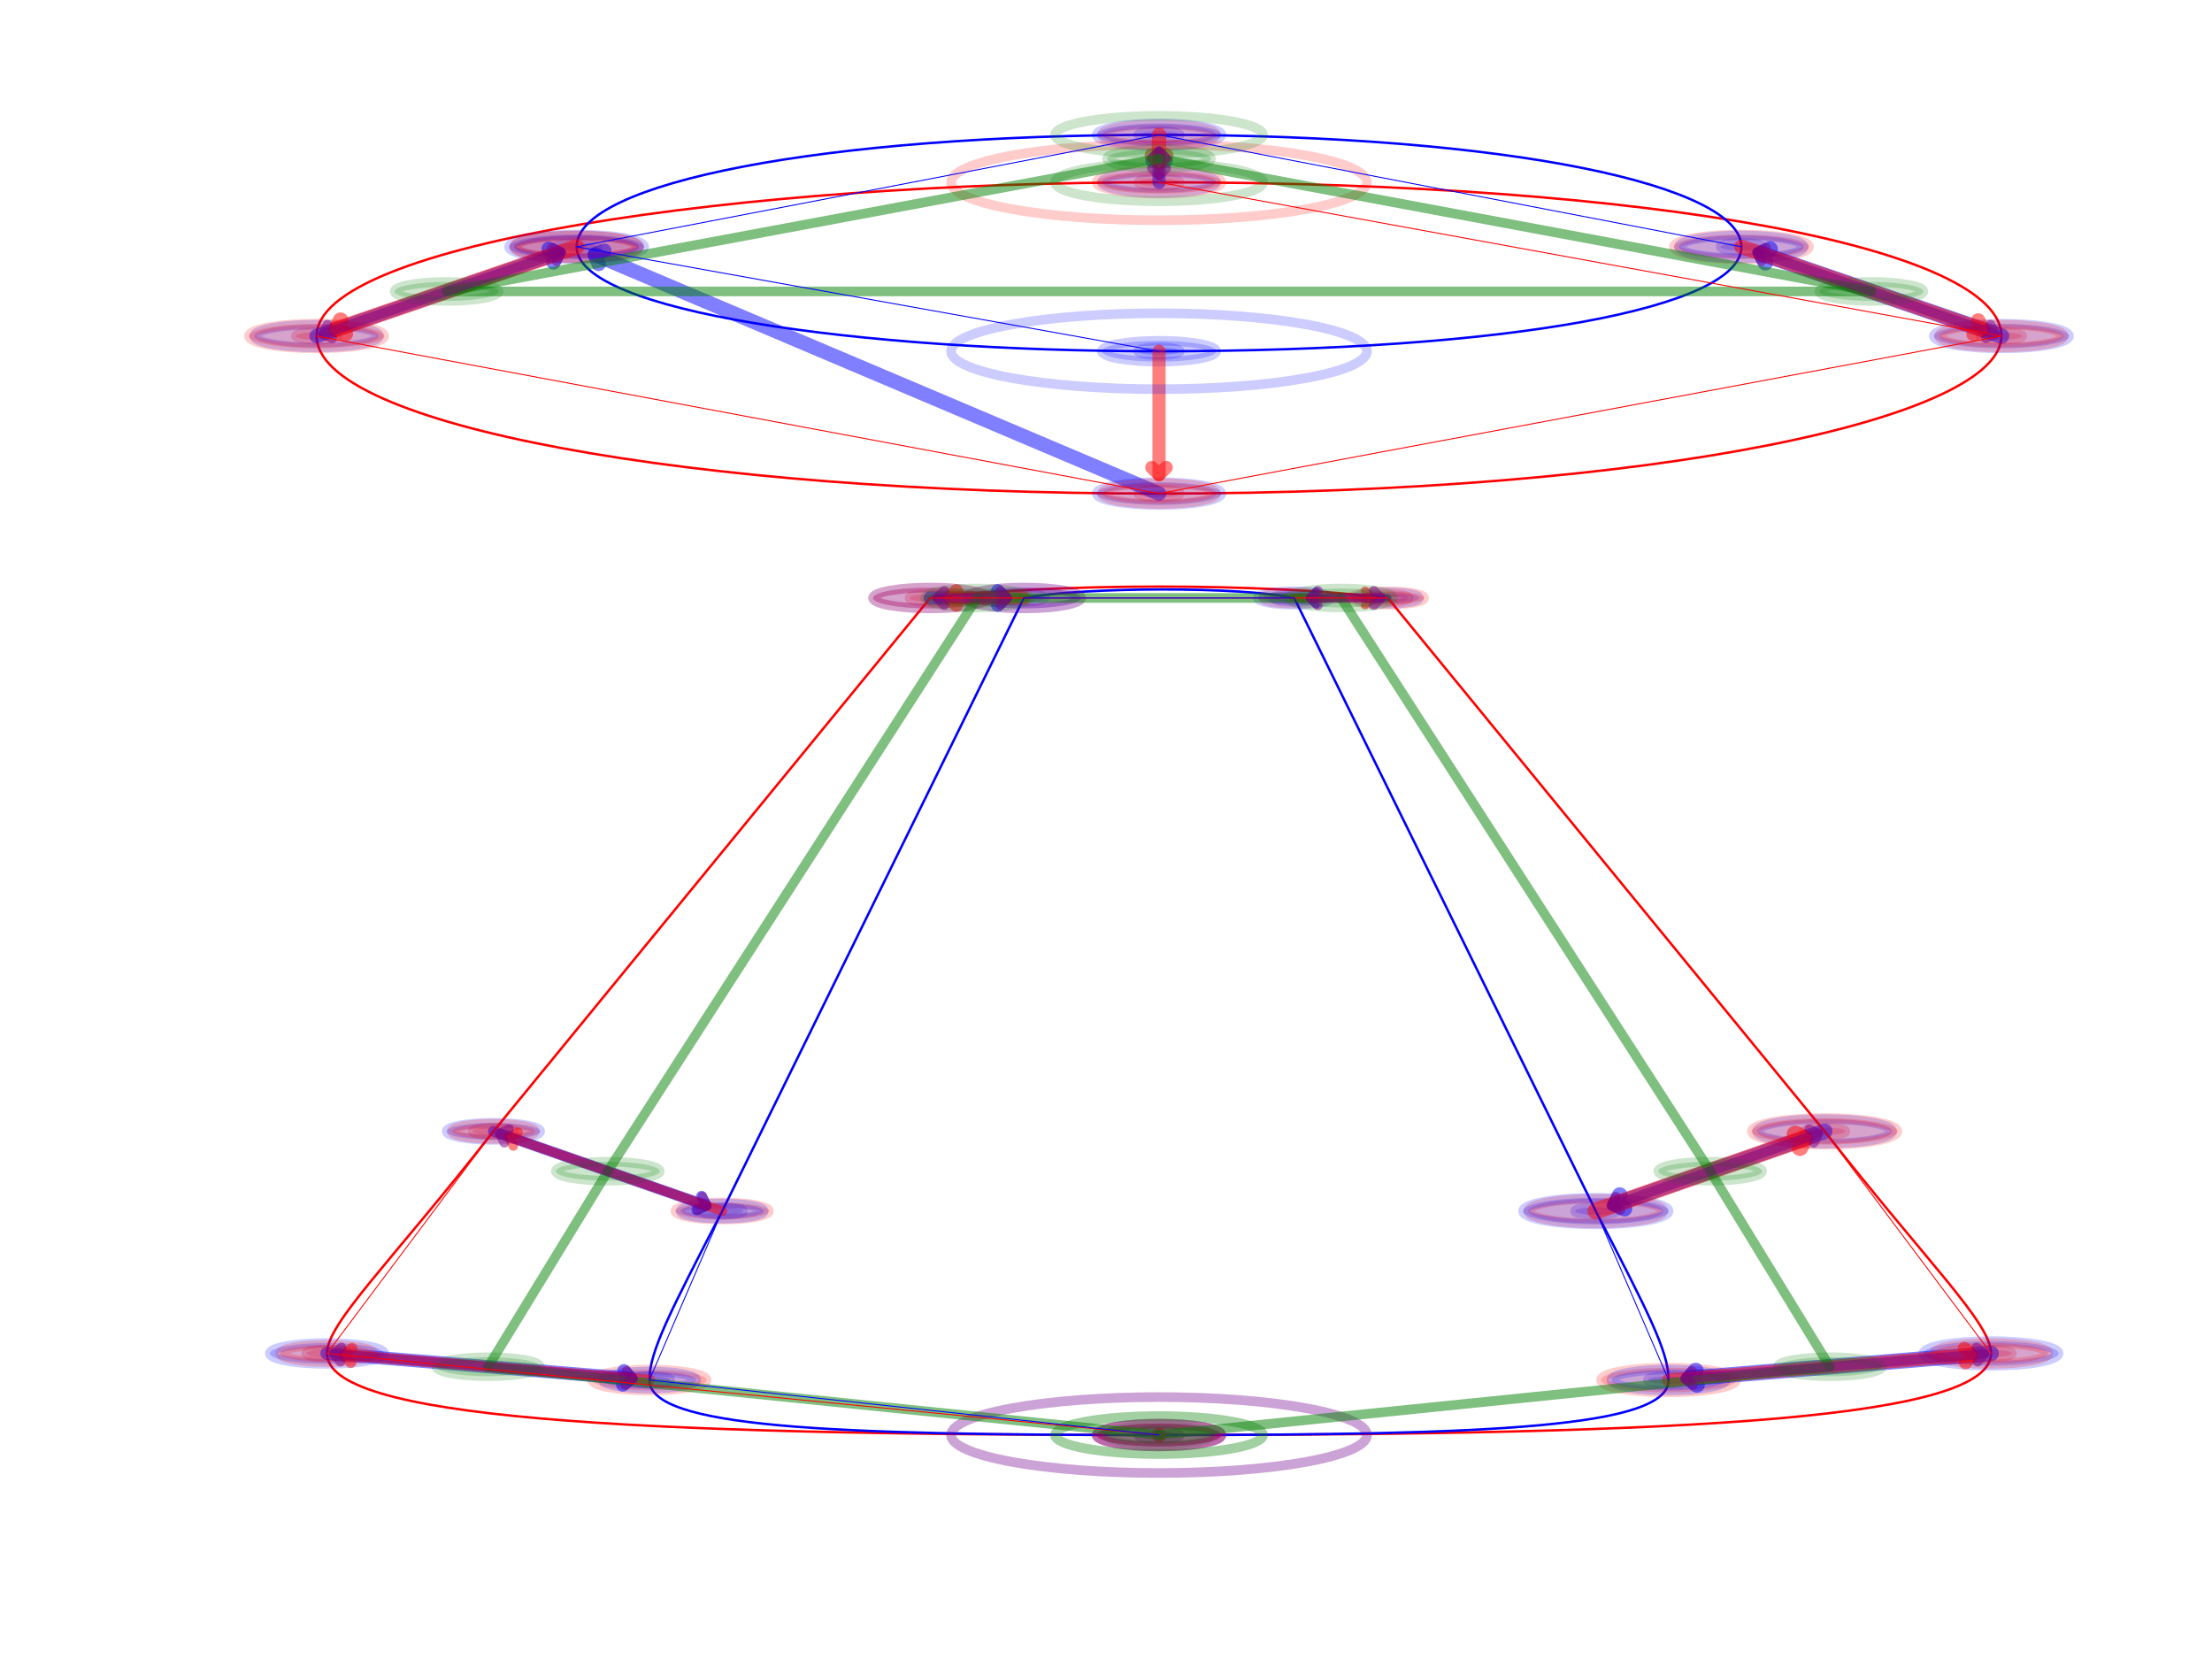 <?xml version="1.0" encoding="utf-8" standalone="no"?>
<!DOCTYPE svg PUBLIC "-//W3C//DTD SVG 1.1//EN"
  "http://www.w3.org/Graphics/SVG/1.1/DTD/svg11.dtd">
<!-- Created with matplotlib (http://matplotlib.org/) -->
<svg height="345.6pt" version="1.1" viewBox="0 0 460.8 345.6" width="460.8pt" xmlns="http://www.w3.org/2000/svg" xmlns:xlink="http://www.w3.org/1999/xlink">
 <defs>
  <style type="text/css">
*{stroke-linecap:butt;stroke-linejoin:round;}
  </style>
 </defs>
 <g id="figure_1">
  <g id="patch_1">
   <path d="M 0 345.6 
L 460.8 345.6 
L 460.8 0 
L 0 0 
z
" style="fill:#ffffff;"/>
  </g>
  <g id="axes_1">
   <g id="patch_2">
    <path clip-path="url(#p4d5c53b075)" d="M 241.445 299.737 
C 242.594 299.737 243.696 299.653 244.509 299.505 
C 245.321 299.357 245.778 299.155 245.778 298.946 
C 245.778 298.736 245.321 298.535 244.509 298.387 
C 243.696 298.238 242.594 298.155 241.445 298.155 
C 240.296 298.155 239.194 298.238 238.381 298.387 
C 237.568 298.535 237.112 298.736 237.112 298.946 
C 237.112 299.155 237.568 299.357 238.381 299.505 
C 239.194 299.653 240.296 299.737 241.445 299.737 
z
" style="fill:#ff0000;opacity:0.2;stroke:#ff0000;stroke-linejoin:miter;stroke-width:2;"/>
   </g>
   <g id="patch_3">
    <path clip-path="url(#p4d5c53b075)" d="M 68.124 282.734 
C 69.273 282.734 70.376 282.65 71.188 282.502 
C 72.001 282.354 72.457 282.153 72.457 281.943 
C 72.457 281.733 72.001 281.532 71.188 281.384 
C 70.376 281.236 69.273 281.152 68.124 281.152 
C 66.975 281.152 65.873 281.236 65.06 281.384 
C 64.248 281.532 63.791 281.733 63.791 281.943 
C 63.791 282.153 64.248 282.354 65.06 282.502 
C 65.873 282.65 66.975 282.734 68.124 282.734 
z
" style="fill:#ff0000;opacity:0.2;stroke:#ff0000;stroke-linejoin:miter;stroke-width:2;"/>
   </g>
   <g id="patch_4">
    <path clip-path="url(#p4d5c53b075)" d="M 102.788 236.471 
C 103.937 236.471 105.04 236.387 105.852 236.239 
C 106.665 236.091 107.121 235.89 107.121 235.68 
C 107.121 235.47 106.665 235.269 105.852 235.121 
C 105.04 234.972 103.937 234.889 102.788 234.889 
C 101.639 234.889 100.537 234.972 99.724 235.121 
C 98.912 235.269 98.455 235.47 98.455 235.68 
C 98.455 235.89 98.912 236.091 99.724 236.239 
C 100.537 236.387 101.639 236.471 102.788 236.471 
z
" style="fill:#ff0000;opacity:0.2;stroke:#ff0000;stroke-linejoin:miter;stroke-width:2;"/>
   </g>
   <g id="patch_5">
    <path clip-path="url(#p4d5c53b075)" d="M 193.782 125.36 
C 194.931 125.36 196.033 125.277 196.846 125.128 
C 197.658 124.98 198.115 124.779 198.115 124.569 
C 198.115 124.359 197.658 124.158 196.846 124.01 
C 196.033 123.862 194.931 123.778 193.782 123.778 
C 192.633 123.778 191.53 123.862 190.718 124.01 
C 189.905 124.158 189.449 124.359 189.449 124.569 
C 189.449 124.779 189.905 124.98 190.718 125.128 
C 191.53 125.277 192.633 125.36 193.782 125.36 
z
" style="fill:#ff0000;opacity:0.2;stroke:#ff0000;stroke-linejoin:miter;stroke-width:2;"/>
   </g>
   <g id="patch_6">
    <path clip-path="url(#p4d5c53b075)" d="M 289.108 125.36 
C 290.257 125.36 291.359 125.277 292.172 125.128 
C 292.985 124.98 293.441 124.779 293.441 124.569 
C 293.441 124.359 292.985 124.158 292.172 124.01 
C 291.359 123.862 290.257 123.778 289.108 123.778 
C 287.959 123.778 286.857 123.862 286.044 124.01 
C 285.232 124.158 284.775 124.359 284.775 124.569 
C 284.775 124.779 285.232 124.98 286.044 125.128 
C 286.857 125.277 287.959 125.36 289.108 125.36 
z
" style="fill:#ff0000;opacity:0.2;stroke:#ff0000;stroke-linejoin:miter;stroke-width:2;"/>
   </g>
   <g id="patch_7">
    <path clip-path="url(#p4d5c53b075)" d="M 380.102 236.471 
C 381.251 236.471 382.353 236.387 383.165 236.239 
C 383.978 236.091 384.435 235.89 384.435 235.68 
C 384.435 235.47 383.978 235.269 383.165 235.121 
C 382.353 234.972 381.251 234.889 380.102 234.889 
C 378.952 234.889 377.85 234.972 377.038 235.121 
C 376.225 235.269 375.769 235.47 375.769 235.68 
C 375.769 235.89 376.225 236.091 377.038 236.239 
C 377.85 236.387 378.952 236.471 380.102 236.471 
z
" style="fill:#ff0000;opacity:0.2;stroke:#ff0000;stroke-linejoin:miter;stroke-width:2;"/>
   </g>
   <g id="patch_8">
    <path clip-path="url(#p4d5c53b075)" d="M 414.766 282.734 
C 415.915 282.734 417.017 282.65 417.83 282.502 
C 418.642 282.354 419.099 282.153 419.099 281.943 
C 419.099 281.733 418.642 281.532 417.83 281.384 
C 417.017 281.236 415.915 281.152 414.766 281.152 
C 413.617 281.152 412.514 281.236 411.702 281.384 
C 410.889 281.532 410.433 281.733 410.433 281.943 
C 410.433 282.153 410.889 282.354 411.702 282.502 
C 412.514 282.65 413.617 282.734 414.766 282.734 
z
" style="fill:#ff0000;opacity:0.2;stroke:#ff0000;stroke-linejoin:miter;stroke-width:2;"/>
   </g>
   <g id="patch_9">
    <path clip-path="url(#p4d5c53b075)" d="M 241.445 299.737 
C 242.594 299.737 243.696 299.653 244.509 299.505 
C 245.321 299.357 245.778 299.155 245.778 298.946 
C 245.778 298.736 245.321 298.535 244.509 298.387 
C 243.696 298.238 242.594 298.155 241.445 298.155 
C 240.296 298.155 239.194 298.238 238.381 298.387 
C 237.568 298.535 237.112 298.736 237.112 298.946 
C 237.112 299.155 237.568 299.357 238.381 299.505 
C 239.194 299.653 240.296 299.737 241.445 299.737 
z
" style="fill:#0000ff;opacity:0.2;stroke:#0000ff;stroke-linejoin:miter;stroke-width:2;"/>
   </g>
   <g id="patch_10">
    <path clip-path="url(#p4d5c53b075)" d="M 135.286 288.27 
C 136.435 288.27 137.537 288.186 138.35 288.038 
C 139.162 287.89 139.619 287.688 139.619 287.479 
C 139.619 287.269 139.162 287.068 138.35 286.92 
C 137.537 286.771 136.435 286.688 135.286 286.688 
C 134.137 286.688 133.035 286.771 132.222 286.92 
C 131.409 287.068 130.953 287.269 130.953 287.479 
C 130.953 287.688 131.409 287.89 132.222 288.038 
C 133.035 288.186 134.137 288.27 135.286 288.27 
z
" style="fill:#0000ff;opacity:0.2;stroke:#0000ff;stroke-linejoin:miter;stroke-width:2;"/>
   </g>
   <g id="patch_11">
    <path clip-path="url(#p4d5c53b075)" d="M 150.452 253.078 
C 151.601 253.078 152.703 252.995 153.515 252.846 
C 154.328 252.698 154.785 252.497 154.785 252.287 
C 154.785 252.077 154.328 251.876 153.515 251.728 
C 152.703 251.58 151.601 251.496 150.452 251.496 
C 149.302 251.496 148.2 251.58 147.388 251.728 
C 146.575 251.876 146.119 252.077 146.119 252.287 
C 146.119 252.497 146.575 252.698 147.388 252.846 
C 148.2 252.995 149.302 253.078 150.452 253.078 
z
" style="fill:#0000ff;opacity:0.2;stroke:#0000ff;stroke-linejoin:miter;stroke-width:2;"/>
   </g>
   <g id="patch_12">
    <path clip-path="url(#p4d5c53b075)" d="M 213.28 125.36 
C 214.429 125.36 215.532 125.277 216.344 125.128 
C 217.157 124.98 217.613 124.779 217.613 124.569 
C 217.613 124.359 217.157 124.158 216.344 124.01 
C 215.532 123.862 214.429 123.778 213.28 123.778 
C 212.131 123.778 211.029 123.862 210.216 124.01 
C 209.404 124.158 208.947 124.359 208.947 124.569 
C 208.947 124.779 209.404 124.98 210.216 125.128 
C 211.029 125.277 212.131 125.36 213.28 125.36 
z
" style="fill:#0000ff;opacity:0.2;stroke:#0000ff;stroke-linejoin:miter;stroke-width:2;"/>
   </g>
   <g id="patch_13">
    <path clip-path="url(#p4d5c53b075)" d="M 269.61 125.36 
C 270.759 125.36 271.861 125.277 272.673 125.128 
C 273.486 124.98 273.943 124.779 273.943 124.569 
C 273.943 124.359 273.486 124.158 272.673 124.01 
C 271.861 123.862 270.759 123.778 269.61 123.778 
C 268.46 123.778 267.358 123.862 266.546 124.01 
C 265.733 124.158 265.277 124.359 265.277 124.569 
C 265.277 124.779 265.733 124.98 266.546 125.128 
C 267.358 125.277 268.46 125.36 269.61 125.36 
z
" style="fill:#0000ff;opacity:0.2;stroke:#0000ff;stroke-linejoin:miter;stroke-width:2;"/>
   </g>
   <g id="patch_14">
    <path clip-path="url(#p4d5c53b075)" d="M 332.438 253.078 
C 333.587 253.078 334.69 252.995 335.502 252.846 
C 336.315 252.698 336.771 252.497 336.771 252.287 
C 336.771 252.077 336.315 251.876 335.502 251.728 
C 334.69 251.58 333.587 251.496 332.438 251.496 
C 331.289 251.496 330.187 251.58 329.374 251.728 
C 328.562 251.876 328.105 252.077 328.105 252.287 
C 328.105 252.497 328.562 252.698 329.374 252.846 
C 330.187 252.995 331.289 253.078 332.438 253.078 
z
" style="fill:#0000ff;opacity:0.2;stroke:#0000ff;stroke-linejoin:miter;stroke-width:2;"/>
   </g>
   <g id="patch_15">
    <path clip-path="url(#p4d5c53b075)" d="M 347.604 288.27 
C 348.753 288.27 349.855 288.186 350.668 288.038 
C 351.48 287.89 351.937 287.688 351.937 287.479 
C 351.937 287.269 351.48 287.068 350.668 286.92 
C 349.855 286.771 348.753 286.688 347.604 286.688 
C 346.455 286.688 345.353 286.771 344.54 286.92 
C 343.727 287.068 343.271 287.269 343.271 287.479 
C 343.271 287.688 343.727 287.89 344.54 288.038 
C 345.353 288.186 346.455 288.27 347.604 288.27 
z
" style="fill:#0000ff;opacity:0.2;stroke:#0000ff;stroke-linejoin:miter;stroke-width:2;"/>
   </g>
   <g id="patch_16">
    <path clip-path="url(#p4d5c53b075)" d="M 241.445 298.946 
C 128.786 298.946 68.124 295.387 68.124 281.943 
C 68.124 275.616 81.123 263.359 102.788 235.68 
L 193.782 124.569 
C 219.78 121.406 263.11 121.406 289.108 124.569 
L 380.102 235.68 
C 401.767 263.359 414.766 275.616 414.766 281.943 
C 414.766 295.387 354.103 298.946 241.445 298.946 
" style="fill:none;stroke:#ff0000;stroke-linejoin:miter;stroke-width:0.5;"/>
   </g>
   <g id="patch_17">
    <path clip-path="url(#p4d5c53b075)" d="M 241.445 298.946 
C 172.117 298.946 135.286 297.364 135.286 287.479 
C 135.286 281.548 139.619 273.244 150.452 252.287 
L 213.28 124.569 
C 226.279 122.197 258.777 122.197 269.61 124.569 
L 332.438 252.287 
C 343.271 273.244 347.604 281.548 347.604 287.479 
C 347.604 297.364 310.773 298.946 241.445 298.946 
" style="fill:none;stroke:#0000ff;stroke-linejoin:miter;stroke-width:0.5;"/>
   </g>
   <g id="[&quot;g_s&quot;:1,&quot;g_t&quot;:1,&quot;coords&quot;:[[177.0, -966.0],[177.0, -966.0]],&quot;certainty&quot;:11]">
    <path clip-path="url(#p4d5c53b075)" d="M 241.445 301.318 
C 244.892 301.318 248.199 301.068 250.637 300.623 
C 253.074 300.178 254.444 299.575 254.444 298.946 
C 254.444 298.317 253.074 297.713 250.637 297.268 
C 248.199 296.823 244.892 296.573 241.445 296.573 
C 237.998 296.573 234.691 296.823 232.253 297.268 
C 229.816 297.713 228.446 298.317 228.446 298.946 
C 228.446 299.575 229.816 300.178 232.253 300.623 
C 234.691 301.068 237.998 301.318 241.445 301.318 
z
" style="fill:#0000ff;opacity:0.2;stroke:#0000ff;stroke-linejoin:miter;stroke-width:2;"/>
   </g>
   <g id="[&quot;g_s&quot;:1,&quot;g_t&quot;:1,&quot;coords&quot;:[[177.0, -966.0],[177.0, -966.0]],&quot;certainty&quot;:11]">
    <path clip-path="url(#p4d5c53b075)" d="M 241.445 301.318 
C 244.892 301.318 248.199 301.068 250.637 300.623 
C 253.074 300.178 254.444 299.575 254.444 298.946 
C 254.444 298.317 253.074 297.713 250.637 297.268 
C 248.199 296.823 244.892 296.573 241.445 296.573 
C 237.998 296.573 234.691 296.823 232.253 297.268 
C 229.816 297.713 228.446 298.317 228.446 298.946 
C 228.446 299.575 229.816 300.178 232.253 300.623 
C 234.691 301.068 237.998 301.318 241.445 301.318 
z
" style="fill:#ff0000;opacity:0.2;stroke:#ff0000;stroke-linejoin:miter;stroke-width:2;"/>
   </g>
   <g id="patch_18">
    <path d="M 241.445 298.946 
Q 241.445 298.946 241.445 298.946 
" style="fill:none;opacity:0.5;stroke:#0000ff;stroke-linecap:round;stroke-width:3;"/>
   </g>
   <g id="[&quot;g_s&quot;:2,&quot;g_t&quot;:2,&quot;coords&quot;:[[97.0, -923.0],[128.0, -937.0]],&quot;certainty&quot;:10]">
    <path clip-path="url(#p4d5c53b075)" d="M 68.124 284.118 
C 71.284 284.118 74.315 283.889 76.55 283.481 
C 78.784 283.073 80.04 282.52 80.04 281.943 
C 80.04 281.366 78.784 280.813 76.55 280.405 
C 74.315 279.997 71.284 279.768 68.124 279.768 
C 64.964 279.768 61.933 279.997 59.698 280.405 
C 57.464 280.813 56.208 281.366 56.208 281.943 
C 56.208 282.52 57.464 283.073 59.698 283.481 
C 61.933 283.889 64.964 284.118 68.124 284.118 
z
" style="fill:#0000ff;opacity:0.2;stroke:#0000ff;stroke-linejoin:miter;stroke-width:2;"/>
   </g>
   <g id="[&quot;g_s&quot;:2,&quot;g_t&quot;:2,&quot;coords&quot;:[[128.0, -937.0],[97.0, -923.0]],&quot;certainty&quot;:10]">
    <path clip-path="url(#p4d5c53b075)" d="M 135.286 289.654 
C 138.446 289.654 141.477 289.424 143.712 289.017 
C 145.946 288.609 147.202 288.056 147.202 287.479 
C 147.202 286.902 145.946 286.349 143.712 285.941 
C 141.477 285.533 138.446 285.304 135.286 285.304 
C 132.126 285.304 129.095 285.533 126.86 285.941 
C 124.626 286.349 123.37 286.902 123.37 287.479 
C 123.37 288.056 124.626 288.609 126.86 289.017 
C 129.095 289.424 132.126 289.654 135.286 289.654 
z
" style="fill:#ff0000;opacity:0.2;stroke:#ff0000;stroke-linejoin:miter;stroke-width:2;"/>
   </g>
   <g id="patch_19">
    <path d="M 68.124 281.943 
Q 100.707 284.629 131.352 287.154 
" style="fill:none;opacity:0.5;stroke:#0000ff;stroke-linecap:round;stroke-width:2.75;"/>
    <path d="M 129.98 285.536 
L 131.352 287.154 
L 129.734 288.526 
" style="fill:none;opacity:0.5;stroke:#0000ff;stroke-linecap:round;stroke-width:2.75;"/>
   </g>
   <g id="[&quot;g_s&quot;:3,&quot;g_t&quot;:3,&quot;coords&quot;:[[113.0, -806.0],[135.0, -848.0]],&quot;certainty&quot;:8]">
    <path clip-path="url(#p4d5c53b075)" d="M 102.788 237.459 
C 105.374 237.459 107.854 237.272 109.682 236.938 
C 111.51 236.604 112.538 236.152 112.538 235.68 
C 112.538 235.208 111.51 234.755 109.682 234.422 
C 107.854 234.088 105.374 233.9 102.788 233.9 
C 100.203 233.9 97.723 234.088 95.895 234.422 
C 94.066 234.755 93.039 235.208 93.039 235.68 
C 93.039 236.152 94.066 236.604 95.895 236.938 
C 97.723 237.272 100.203 237.459 102.788 237.459 
z
" style="fill:#0000ff;opacity:0.2;stroke:#0000ff;stroke-linejoin:miter;stroke-width:2;"/>
   </g>
   <g id="[&quot;g_s&quot;:3,&quot;g_t&quot;:3,&quot;coords&quot;:[[135.0, -848.0],[113.0, -806.0]],&quot;certainty&quot;:8]">
    <path clip-path="url(#p4d5c53b075)" d="M 150.452 254.066 
C 153.037 254.066 155.517 253.879 157.345 253.545 
C 159.174 253.212 160.201 252.759 160.201 252.287 
C 160.201 251.815 159.174 251.363 157.345 251.029 
C 155.517 250.695 153.037 250.508 150.452 250.508 
C 147.866 250.508 145.386 250.695 143.558 251.029 
C 141.729 251.363 140.702 251.815 140.702 252.287 
C 140.702 252.759 141.729 253.212 143.558 253.545 
C 145.386 253.879 147.866 254.066 150.452 254.066 
z
" style="fill:#ff0000;opacity:0.2;stroke:#ff0000;stroke-linejoin:miter;stroke-width:2;"/>
   </g>
   <g id="patch_20">
    <path d="M 102.788 235.68 
Q 125.676 243.655 147.061 251.106 
" style="fill:none;opacity:0.5;stroke:#0000ff;stroke-linecap:round;stroke-width:2.25;"/>
    <path d="M 146.138 249.196 
L 147.061 251.106 
L 145.151 252.029 
" style="fill:none;opacity:0.5;stroke:#0000ff;stroke-linecap:round;stroke-width:2.25;"/>
   </g>
   <g id="[&quot;g_s&quot;:4,&quot;g_t&quot;:4,&quot;coords&quot;:[[155.0, -525.0],[164.0, -525.0]],&quot;certainty&quot;:10]">
    <path clip-path="url(#p4d5c53b075)" d="M 193.782 126.744 
C 196.942 126.744 199.973 126.515 202.207 126.107 
C 204.442 125.699 205.698 125.146 205.698 124.569 
C 205.698 123.992 204.442 123.439 202.207 123.031 
C 199.973 122.623 196.942 122.394 193.782 122.394 
C 190.622 122.394 187.591 122.623 185.356 123.031 
C 183.121 123.439 181.866 123.992 181.866 124.569 
C 181.866 125.146 183.121 125.699 185.356 126.107 
C 187.591 126.515 190.622 126.744 193.782 126.744 
z
" style="fill:#0000ff;opacity:0.2;stroke:#0000ff;stroke-linejoin:miter;stroke-width:2;"/>
   </g>
   <g id="[&quot;g_s&quot;:4,&quot;g_t&quot;:4,&quot;coords&quot;:[[164.0, -525.0],[155.0, -525.0]],&quot;certainty&quot;:10]">
    <path clip-path="url(#p4d5c53b075)" d="M 213.28 126.744 
C 216.44 126.744 219.472 126.515 221.706 126.107 
C 223.941 125.699 225.196 125.146 225.196 124.569 
C 225.196 123.992 223.941 123.439 221.706 123.031 
C 219.472 122.623 216.44 122.394 213.28 122.394 
C 210.12 122.394 207.089 122.623 204.855 123.031 
C 202.62 123.439 201.365 123.992 201.365 124.569 
C 201.365 125.146 202.62 125.699 204.855 126.107 
C 207.089 126.515 210.12 126.744 213.28 126.744 
z
" style="fill:#ff0000;opacity:0.2;stroke:#ff0000;stroke-linejoin:miter;stroke-width:2;"/>
   </g>
   <g id="patch_21">
    <path d="M 193.782 124.569 
Q 202.529 124.569 209.332 124.569 
" style="fill:none;opacity:0.5;stroke:#0000ff;stroke-linecap:round;stroke-width:2.75;"/>
    <path d="M 207.832 123.069 
L 209.332 124.569 
L 207.832 126.069 
" style="fill:none;opacity:0.5;stroke:#0000ff;stroke-linecap:round;stroke-width:2.75;"/>
   </g>
   <g id="[&quot;g_s&quot;:5,&quot;g_t&quot;:5,&quot;coords&quot;:[[199.0, -525.0],[190.0, -525.0]],&quot;certainty&quot;:5]">
    <path clip-path="url(#p4d5c53b075)" d="M 289.108 125.755 
C 290.832 125.755 292.485 125.63 293.704 125.408 
C 294.923 125.185 295.608 124.884 295.608 124.569 
C 295.608 124.255 294.923 123.953 293.704 123.73 
C 292.485 123.508 290.832 123.383 289.108 123.383 
C 287.384 123.383 285.731 123.508 284.512 123.73 
C 283.293 123.953 282.609 124.255 282.609 124.569 
C 282.609 124.884 283.293 125.185 284.512 125.408 
C 285.731 125.63 287.384 125.755 289.108 125.755 
z
" style="fill:#0000ff;opacity:0.2;stroke:#0000ff;stroke-linejoin:miter;stroke-width:2;"/>
   </g>
   <g id="[&quot;g_s&quot;:5,&quot;g_t&quot;:5,&quot;coords&quot;:[[190.0, -525.0],[199.0, -525.0]],&quot;certainty&quot;:5]">
    <path clip-path="url(#p4d5c53b075)" d="M 269.61 125.755 
C 271.333 125.755 272.987 125.63 274.205 125.408 
C 275.424 125.185 276.109 124.884 276.109 124.569 
C 276.109 124.255 275.424 123.953 274.205 123.73 
C 272.987 123.508 271.333 123.383 269.61 123.383 
C 267.886 123.383 266.233 123.508 265.014 123.73 
C 263.795 123.953 263.11 124.255 263.11 124.569 
C 263.11 124.884 263.795 125.185 265.014 125.408 
C 266.233 125.63 267.886 125.755 269.61 125.755 
z
" style="fill:#ff0000;opacity:0.2;stroke:#ff0000;stroke-linejoin:miter;stroke-width:2;"/>
   </g>
   <g id="patch_22">
    <path d="M 289.108 124.569 
Q 280.361 124.569 272.674 124.569 
" style="fill:none;opacity:0.5;stroke:#0000ff;stroke-linecap:round;stroke-width:1.5;"/>
    <path d="M 274.174 126.069 
L 272.674 124.569 
L 274.174 123.069 
" style="fill:none;opacity:0.5;stroke:#0000ff;stroke-linecap:round;stroke-width:1.5;"/>
   </g>
   <g id="[&quot;g_s&quot;:6,&quot;g_t&quot;:6,&quot;coords&quot;:[[241.0, -806.0],[219.0, -848.0]],&quot;certainty&quot;:12]">
    <path clip-path="url(#p4d5c53b075)" d="M 380.102 238.25 
C 383.836 238.25 387.418 237.979 390.059 237.497 
C 392.7 237.015 394.184 236.361 394.184 235.68 
C 394.184 234.998 392.7 234.344 390.059 233.862 
C 387.418 233.38 383.836 233.11 380.102 233.11 
C 376.367 233.11 372.785 233.38 370.144 233.862 
C 367.503 234.344 366.019 234.998 366.019 235.68 
C 366.019 236.361 367.503 237.015 370.144 237.497 
C 372.785 237.979 376.367 238.25 380.102 238.25 
z
" style="fill:#0000ff;opacity:0.2;stroke:#0000ff;stroke-linejoin:miter;stroke-width:2;"/>
   </g>
   <g id="[&quot;g_s&quot;:6,&quot;g_t&quot;:6,&quot;coords&quot;:[[219.0, -848.0],[241.0, -806.0]],&quot;certainty&quot;:12]">
    <path clip-path="url(#p4d5c53b075)" d="M 332.438 254.857 
C 336.173 254.857 339.755 254.586 342.396 254.105 
C 345.037 253.623 346.521 252.969 346.521 252.287 
C 346.521 251.605 345.037 250.952 342.396 250.47 
C 339.755 249.988 336.173 249.717 332.438 249.717 
C 328.704 249.717 325.121 249.988 322.481 250.47 
C 319.84 250.952 318.356 251.605 318.356 252.287 
C 318.356 252.969 319.84 253.623 322.481 254.105 
C 325.121 254.586 328.704 254.857 332.438 254.857 
z
" style="fill:#ff0000;opacity:0.2;stroke:#ff0000;stroke-linejoin:miter;stroke-width:2;"/>
   </g>
   <g id="patch_23">
    <path d="M 380.102 235.68 
Q 357.214 243.655 336.497 250.873 
" style="fill:none;opacity:0.5;stroke:#0000ff;stroke-linecap:round;stroke-width:3.25;"/>
    <path d="M 338.407 251.796 
L 336.497 250.873 
L 337.419 248.963 
" style="fill:none;opacity:0.5;stroke:#0000ff;stroke-linecap:round;stroke-width:3.25;"/>
   </g>
   <g id="[&quot;g_s&quot;:7,&quot;g_t&quot;:7,&quot;coords&quot;:[[257.0, -923.0],[226.0, -937.0]],&quot;certainty&quot;:12]">
    <path clip-path="url(#p4d5c53b075)" d="M 414.766 284.513 
C 418.5 284.513 422.083 284.242 424.723 283.76 
C 427.364 283.278 428.848 282.625 428.848 281.943 
C 428.848 281.261 427.364 280.608 424.723 280.126 
C 422.083 279.644 418.5 279.373 414.766 279.373 
C 411.031 279.373 407.449 279.644 404.808 280.126 
C 402.167 280.608 400.683 281.261 400.683 281.943 
C 400.683 282.625 402.167 283.278 404.808 283.76 
C 407.449 284.242 411.031 284.513 414.766 284.513 
z
" style="fill:#0000ff;opacity:0.2;stroke:#0000ff;stroke-linejoin:miter;stroke-width:2;"/>
   </g>
   <g id="[&quot;g_s&quot;:7,&quot;g_t&quot;:7,&quot;coords&quot;:[[226.0, -937.0],[257.0, -923.0]],&quot;certainty&quot;:12]">
    <path clip-path="url(#p4d5c53b075)" d="M 347.604 290.049 
C 351.339 290.049 354.921 289.778 357.562 289.296 
C 360.202 288.814 361.686 288.16 361.686 287.479 
C 361.686 286.797 360.202 286.143 357.562 285.661 
C 354.921 285.179 351.339 284.909 347.604 284.909 
C 343.869 284.909 340.287 285.179 337.646 285.661 
C 335.005 286.143 333.522 286.797 333.522 287.479 
C 333.522 288.16 335.005 288.814 337.646 289.296 
C 340.287 289.778 343.869 290.049 347.604 290.049 
z
" style="fill:#ff0000;opacity:0.2;stroke:#ff0000;stroke-linejoin:miter;stroke-width:2;"/>
   </g>
   <g id="patch_24">
    <path d="M 414.766 281.943 
Q 382.183 284.629 351.891 287.125 
" style="fill:none;opacity:0.5;stroke:#0000ff;stroke-linecap:round;stroke-width:3.25;"/>
    <path d="M 353.509 288.497 
L 351.891 287.125 
L 353.262 285.507 
" style="fill:none;opacity:0.5;stroke:#0000ff;stroke-linecap:round;stroke-width:3.25;"/>
   </g>
   <g id="[&quot;g_s&quot;:1,&quot;g_t&quot;:1,&quot;coords&quot;:[[177.0, -966.0],[177.0, -966.0]],&quot;certainty&quot;:11]">
    <path clip-path="url(#p4d5c53b075)" d="M 241.445 301.318 
C 244.892 301.318 248.199 301.068 250.637 300.623 
C 253.074 300.178 254.444 299.575 254.444 298.946 
C 254.444 298.317 253.074 297.713 250.637 297.268 
C 248.199 296.823 244.892 296.573 241.445 296.573 
C 237.998 296.573 234.691 296.823 232.253 297.268 
C 229.816 297.713 228.446 298.317 228.446 298.946 
C 228.446 299.575 229.816 300.178 232.253 300.623 
C 234.691 301.068 237.998 301.318 241.445 301.318 
z
" style="fill:#0000ff;opacity:0.2;stroke:#0000ff;stroke-linejoin:miter;stroke-width:2;"/>
   </g>
   <g id="[&quot;g_s&quot;:1,&quot;g_t&quot;:1,&quot;coords&quot;:[[177.0, -966.0],[177.0, -966.0]],&quot;certainty&quot;:11]">
    <path clip-path="url(#p4d5c53b075)" d="M 241.445 301.318 
C 244.892 301.318 248.199 301.068 250.637 300.623 
C 253.074 300.178 254.444 299.575 254.444 298.946 
C 254.444 298.317 253.074 297.713 250.637 297.268 
C 248.199 296.823 244.892 296.573 241.445 296.573 
C 237.998 296.573 234.691 296.823 232.253 297.268 
C 229.816 297.713 228.446 298.317 228.446 298.946 
C 228.446 299.575 229.816 300.178 232.253 300.623 
C 234.691 301.068 237.998 301.318 241.445 301.318 
z
" style="fill:#ff0000;opacity:0.2;stroke:#ff0000;stroke-linejoin:miter;stroke-width:2;"/>
   </g>
   <g id="patch_25">
    <path d="M 241.445 298.946 
Q 241.445 298.946 241.445 298.946 
" style="fill:none;opacity:0.5;stroke:#ff0000;stroke-linecap:round;stroke-width:3;"/>
   </g>
   <g id="[&quot;g_s&quot;:2,&quot;g_t&quot;:2,&quot;coords&quot;:[[128.0, -937.0],[97.0, -923.0]],&quot;certainty&quot;:8]">
    <path clip-path="url(#p4d5c53b075)" d="M 135.286 289.258 
C 137.872 289.258 140.351 289.071 142.18 288.737 
C 144.008 288.403 145.035 287.951 145.035 287.479 
C 145.035 287.007 144.008 286.554 142.18 286.221 
C 140.351 285.887 137.872 285.699 135.286 285.699 
C 132.7 285.699 130.22 285.887 128.392 286.221 
C 126.564 286.554 125.537 287.007 125.537 287.479 
C 125.537 287.951 126.564 288.403 128.392 288.737 
C 130.22 289.071 132.7 289.258 135.286 289.258 
z
" style="fill:#0000ff;opacity:0.2;stroke:#0000ff;stroke-linejoin:miter;stroke-width:2;"/>
   </g>
   <g id="[&quot;g_s&quot;:2,&quot;g_t&quot;:2,&quot;coords&quot;:[[97.0, -923.0],[128.0, -937.0]],&quot;certainty&quot;:8]">
    <path clip-path="url(#p4d5c53b075)" d="M 68.124 283.722 
C 70.71 283.722 73.19 283.535 75.018 283.201 
C 76.846 282.868 77.873 282.415 77.873 281.943 
C 77.873 281.471 76.846 281.018 75.018 280.685 
C 73.19 280.351 70.71 280.164 68.124 280.164 
C 65.539 280.164 63.059 280.351 61.23 280.685 
C 59.402 281.018 58.375 281.471 58.375 281.943 
C 58.375 282.415 59.402 282.868 61.23 283.201 
C 63.059 283.535 65.539 283.722 68.124 283.722 
z
" style="fill:#ff0000;opacity:0.2;stroke:#ff0000;stroke-linejoin:miter;stroke-width:2;"/>
   </g>
   <g id="patch_26">
    <path d="M 135.286 287.479 
Q 102.703 284.793 71.706 282.238 
" style="fill:none;opacity:0.5;stroke:#ff0000;stroke-linecap:round;stroke-width:2.25;"/>
    <path d="M 73.078 283.856 
L 71.706 282.238 
L 73.324 280.867 
" style="fill:none;opacity:0.5;stroke:#ff0000;stroke-linecap:round;stroke-width:2.25;"/>
   </g>
   <g id="[&quot;g_s&quot;:3,&quot;g_t&quot;:3,&quot;coords&quot;:[[135.0, -848.0],[113.0, -806.0]],&quot;certainty&quot;:7]">
    <path clip-path="url(#p4d5c53b075)" d="M 150.452 253.869 
C 152.75 253.869 154.954 253.702 156.579 253.406 
C 158.204 253.109 159.118 252.707 159.118 252.287 
C 159.118 251.868 158.204 251.465 156.579 251.169 
C 154.954 250.872 152.75 250.705 150.452 250.705 
C 148.153 250.705 145.949 250.872 144.324 251.169 
C 142.699 251.465 141.785 251.868 141.785 252.287 
C 141.785 252.707 142.699 253.109 144.324 253.406 
C 145.949 253.702 148.153 253.869 150.452 253.869 
z
" style="fill:#0000ff;opacity:0.2;stroke:#0000ff;stroke-linejoin:miter;stroke-width:2;"/>
   </g>
   <g id="[&quot;g_s&quot;:3,&quot;g_t&quot;:3,&quot;coords&quot;:[[113.0, -806.0],[135.0, -848.0]],&quot;certainty&quot;:7]">
    <path clip-path="url(#p4d5c53b075)" d="M 102.788 237.261 
C 105.087 237.261 107.291 237.095 108.916 236.798 
C 110.541 236.502 111.454 236.099 111.454 235.68 
C 111.454 235.26 110.541 234.858 108.916 234.561 
C 107.291 234.265 105.087 234.098 102.788 234.098 
C 100.49 234.098 98.286 234.265 96.661 234.561 
C 95.035 234.858 94.122 235.26 94.122 235.68 
C 94.122 236.099 95.035 236.502 96.661 236.798 
C 98.286 237.095 100.49 237.261 102.788 237.261 
z
" style="fill:#ff0000;opacity:0.2;stroke:#ff0000;stroke-linejoin:miter;stroke-width:2;"/>
   </g>
   <g id="patch_27">
    <path d="M 150.452 252.287 
Q 127.564 244.312 106.012 236.803 
" style="fill:none;opacity:0.5;stroke:#ff0000;stroke-linecap:round;stroke-width:2;"/>
    <path d="M 106.935 238.713 
L 106.012 236.803 
L 107.922 235.88 
" style="fill:none;opacity:0.5;stroke:#ff0000;stroke-linecap:round;stroke-width:2;"/>
   </g>
   <g id="[&quot;g_s&quot;:4,&quot;g_t&quot;:4,&quot;coords&quot;:[[164.0, -525.0],[155.0, -525.0]],&quot;certainty&quot;:10]">
    <path clip-path="url(#p4d5c53b075)" d="M 213.28 126.744 
C 216.44 126.744 219.472 126.515 221.706 126.107 
C 223.941 125.699 225.196 125.146 225.196 124.569 
C 225.196 123.992 223.941 123.439 221.706 123.031 
C 219.472 122.623 216.44 122.394 213.28 122.394 
C 210.12 122.394 207.089 122.623 204.855 123.031 
C 202.62 123.439 201.365 123.992 201.365 124.569 
C 201.365 125.146 202.62 125.699 204.855 126.107 
C 207.089 126.515 210.12 126.744 213.28 126.744 
z
" style="fill:#0000ff;opacity:0.2;stroke:#0000ff;stroke-linejoin:miter;stroke-width:2;"/>
   </g>
   <g id="[&quot;g_s&quot;:4,&quot;g_t&quot;:4,&quot;coords&quot;:[[155.0, -525.0],[164.0, -525.0]],&quot;certainty&quot;:10]">
    <path clip-path="url(#p4d5c53b075)" d="M 193.782 126.744 
C 196.942 126.744 199.973 126.515 202.207 126.107 
C 204.442 125.699 205.698 125.146 205.698 124.569 
C 205.698 123.992 204.442 123.439 202.207 123.031 
C 199.973 122.623 196.942 122.394 193.782 122.394 
C 190.622 122.394 187.591 122.623 185.356 123.031 
C 183.121 123.439 181.866 123.992 181.866 124.569 
C 181.866 125.146 183.121 125.699 185.356 126.107 
C 187.591 126.515 190.622 126.744 193.782 126.744 
z
" style="fill:#ff0000;opacity:0.2;stroke:#ff0000;stroke-linejoin:miter;stroke-width:2;"/>
   </g>
   <g id="patch_28">
    <path d="M 213.28 124.569 
Q 204.533 124.569 197.73 124.569 
" style="fill:none;opacity:0.5;stroke:#ff0000;stroke-linecap:round;stroke-width:2.75;"/>
    <path d="M 199.23 126.069 
L 197.73 124.569 
L 199.23 123.069 
" style="fill:none;opacity:0.5;stroke:#ff0000;stroke-linecap:round;stroke-width:2.75;"/>
   </g>
   <g id="[&quot;g_s&quot;:5,&quot;g_t&quot;:5,&quot;coords&quot;:[[190.0, -525.0],[199.0, -525.0]],&quot;certainty&quot;:6]">
    <path clip-path="url(#p4d5c53b075)" d="M 269.61 125.953 
C 271.621 125.953 273.549 125.807 274.971 125.548 
C 276.393 125.288 277.192 124.936 277.192 124.569 
C 277.192 124.202 276.393 123.85 274.971 123.591 
C 273.549 123.331 271.621 123.185 269.61 123.185 
C 267.599 123.185 265.67 123.331 264.248 123.591 
C 262.826 123.85 262.027 124.202 262.027 124.569 
C 262.027 124.936 262.826 125.288 264.248 125.548 
C 265.67 125.807 267.599 125.953 269.61 125.953 
z
" style="fill:#0000ff;opacity:0.2;stroke:#0000ff;stroke-linejoin:miter;stroke-width:2;"/>
   </g>
   <g id="[&quot;g_s&quot;:5,&quot;g_t&quot;:5,&quot;coords&quot;:[[199.0, -525.0],[190.0, -525.0]],&quot;certainty&quot;:6]">
    <path clip-path="url(#p4d5c53b075)" d="M 289.108 125.953 
C 291.119 125.953 293.048 125.807 294.47 125.548 
C 295.892 125.288 296.691 124.936 296.691 124.569 
C 296.691 124.202 295.892 123.85 294.47 123.591 
C 293.048 123.331 291.119 123.185 289.108 123.185 
C 287.097 123.185 285.168 123.331 283.746 123.591 
C 282.324 123.85 281.525 124.202 281.525 124.569 
C 281.525 124.936 282.324 125.288 283.746 125.548 
C 285.168 125.807 287.097 125.953 289.108 125.953 
z
" style="fill:#ff0000;opacity:0.2;stroke:#ff0000;stroke-linejoin:miter;stroke-width:2;"/>
   </g>
   <g id="patch_29">
    <path d="M 269.61 124.569 
Q 278.357 124.569 285.867 124.569 
" style="fill:none;opacity:0.5;stroke:#ff0000;stroke-linecap:round;stroke-width:1.75;"/>
    <path d="M 284.367 123.069 
L 285.867 124.569 
L 284.367 126.069 
" style="fill:none;opacity:0.5;stroke:#ff0000;stroke-linecap:round;stroke-width:1.75;"/>
   </g>
   <g id="[&quot;g_s&quot;:6,&quot;g_t&quot;:6,&quot;coords&quot;:[[219.0, -848.0],[241.0, -806.0]],&quot;certainty&quot;:13]">
    <path clip-path="url(#p4d5c53b075)" d="M 332.438 255.055 
C 336.46 255.055 340.318 254.763 343.162 254.244 
C 346.006 253.725 347.604 253.021 347.604 252.287 
C 347.604 251.553 346.006 250.849 343.162 250.33 
C 340.318 249.811 336.46 249.519 332.438 249.519 
C 328.416 249.519 324.559 249.811 321.715 250.33 
C 318.871 250.849 317.273 251.553 317.273 252.287 
C 317.273 253.021 318.871 253.725 321.715 254.244 
C 324.559 254.763 328.416 255.055 332.438 255.055 
z
" style="fill:#0000ff;opacity:0.2;stroke:#0000ff;stroke-linejoin:miter;stroke-width:2;"/>
   </g>
   <g id="[&quot;g_s&quot;:6,&quot;g_t&quot;:6,&quot;coords&quot;:[[241.0, -806.0],[219.0, -848.0]],&quot;certainty&quot;:13]">
    <path clip-path="url(#p4d5c53b075)" d="M 380.102 238.448 
C 384.124 238.448 387.981 238.156 390.825 237.637 
C 393.669 237.118 395.267 236.414 395.267 235.68 
C 395.267 234.946 393.669 234.242 390.825 233.723 
C 387.981 233.204 384.124 232.912 380.102 232.912 
C 376.08 232.912 372.222 233.204 369.378 233.723 
C 366.534 234.242 364.936 234.946 364.936 235.68 
C 364.936 236.414 366.534 237.118 369.378 237.637 
C 372.222 238.156 376.08 238.448 380.102 238.448 
z
" style="fill:#ff0000;opacity:0.2;stroke:#ff0000;stroke-linejoin:miter;stroke-width:2;"/>
   </g>
   <g id="patch_30">
    <path d="M 332.438 252.287 
Q 355.326 244.312 375.876 237.152 
" style="fill:none;opacity:0.5;stroke:#ff0000;stroke-linecap:round;stroke-width:3.5;"/>
    <path d="M 373.966 236.229 
L 375.876 237.152 
L 374.954 239.062 
" style="fill:none;opacity:0.5;stroke:#ff0000;stroke-linecap:round;stroke-width:3.5;"/>
   </g>
   <g id="[&quot;g_s&quot;:7,&quot;g_t&quot;:7,&quot;coords&quot;:[[226.0, -937.0],[257.0, -923.0]],&quot;certainty&quot;:10]">
    <path clip-path="url(#p4d5c53b075)" d="M 347.604 289.654 
C 350.764 289.654 353.795 289.424 356.03 289.017 
C 358.264 288.609 359.52 288.056 359.52 287.479 
C 359.52 286.902 358.264 286.349 356.03 285.941 
C 353.795 285.533 350.764 285.304 347.604 285.304 
C 344.444 285.304 341.413 285.533 339.178 285.941 
C 336.944 286.349 335.688 286.902 335.688 287.479 
C 335.688 288.056 336.944 288.609 339.178 289.017 
C 341.413 289.424 344.444 289.654 347.604 289.654 
z
" style="fill:#0000ff;opacity:0.2;stroke:#0000ff;stroke-linejoin:miter;stroke-width:2;"/>
   </g>
   <g id="[&quot;g_s&quot;:7,&quot;g_t&quot;:7,&quot;coords&quot;:[[257.0, -923.0],[226.0, -937.0]],&quot;certainty&quot;:10]">
    <path clip-path="url(#p4d5c53b075)" d="M 414.766 284.118 
C 417.926 284.118 420.957 283.889 423.191 283.481 
C 425.426 283.073 426.682 282.52 426.682 281.943 
C 426.682 281.366 425.426 280.813 423.191 280.405 
C 420.957 279.997 417.926 279.768 414.766 279.768 
C 411.606 279.768 408.574 279.997 406.34 280.405 
C 404.105 280.813 402.85 281.366 402.85 281.943 
C 402.85 282.52 404.105 283.073 406.34 283.481 
C 408.574 283.889 411.606 284.118 414.766 284.118 
z
" style="fill:#ff0000;opacity:0.2;stroke:#ff0000;stroke-linejoin:miter;stroke-width:2;"/>
   </g>
   <g id="patch_31">
    <path d="M 347.604 287.479 
Q 380.187 284.793 410.831 282.267 
" style="fill:none;opacity:0.5;stroke:#ff0000;stroke-linecap:round;stroke-width:2.75;"/>
    <path d="M 409.213 280.896 
L 410.831 282.267 
L 409.46 283.885 
" style="fill:none;opacity:0.5;stroke:#ff0000;stroke-linecap:round;stroke-width:2.75;"/>
   </g>
   <g id="patch_32">
    <path clip-path="url(#p4d5c53b075)" d="M 241.445 300.923 
C 244.318 300.923 247.073 300.714 249.105 300.344 
C 251.136 299.973 252.277 299.47 252.277 298.946 
C 252.277 298.421 251.136 297.918 249.105 297.548 
C 247.073 297.177 244.318 296.969 241.445 296.969 
C 238.572 296.969 235.817 297.177 233.785 297.548 
C 231.754 297.918 230.612 298.421 230.612 298.946 
C 230.612 299.47 231.754 299.973 233.785 300.344 
C 235.817 300.714 238.572 300.923 241.445 300.923 
z
" style="fill:#008000;opacity:0.2;stroke:#008000;stroke-linejoin:miter;stroke-width:2;"/>
   </g>
   <g id="patch_33">
    <path clip-path="url(#p4d5c53b075)" d="M 101.705 286.688 
C 104.578 286.688 107.333 286.48 109.365 286.109 
C 111.396 285.738 112.538 285.235 112.538 284.711 
C 112.538 284.187 111.396 283.684 109.365 283.313 
C 107.333 282.942 104.578 282.734 101.705 282.734 
C 98.832 282.734 96.077 282.942 94.045 283.313 
C 92.014 283.684 90.873 284.187 90.873 284.711 
C 90.873 285.235 92.014 285.738 94.045 286.109 
C 96.077 286.48 98.832 286.688 101.705 286.688 
z
" style="fill:#008000;opacity:0.2;stroke:#008000;stroke-linejoin:miter;stroke-width:2;"/>
   </g>
   <g id="patch_34">
    <path clip-path="url(#p4d5c53b075)" d="M 126.62 245.961 
C 129.493 245.961 132.248 245.752 134.28 245.381 
C 136.311 245.011 137.452 244.508 137.452 243.983 
C 137.452 243.459 136.311 242.956 134.28 242.585 
C 132.248 242.215 129.493 242.006 126.62 242.006 
C 123.747 242.006 120.992 242.215 118.96 242.585 
C 116.929 242.956 115.787 243.459 115.787 243.983 
C 115.787 244.508 116.929 245.011 118.96 245.381 
C 120.992 245.752 123.747 245.961 126.62 245.961 
z
" style="fill:#008000;opacity:0.2;stroke:#008000;stroke-linejoin:miter;stroke-width:2;"/>
   </g>
   <g id="patch_35">
    <path clip-path="url(#p4d5c53b075)" d="M 203.531 126.546 
C 206.404 126.546 209.159 126.338 211.191 125.967 
C 213.222 125.596 214.364 125.093 214.364 124.569 
C 214.364 124.045 213.222 123.542 211.191 123.171 
C 209.159 122.8 206.404 122.592 203.531 122.592 
C 200.658 122.592 197.903 122.8 195.871 123.171 
C 193.84 123.542 192.698 124.045 192.698 124.569 
C 192.698 125.093 193.84 125.596 195.871 125.967 
C 197.903 126.338 200.658 126.546 203.531 126.546 
z
" style="fill:#008000;opacity:0.2;stroke:#008000;stroke-linejoin:miter;stroke-width:2;"/>
   </g>
   <g id="patch_36">
    <path clip-path="url(#p4d5c53b075)" d="M 279.359 126.546 
C 282.232 126.546 284.987 126.338 287.019 125.967 
C 289.05 125.596 290.191 125.093 290.191 124.569 
C 290.191 124.045 289.05 123.542 287.019 123.171 
C 284.987 122.8 282.232 122.592 279.359 122.592 
C 276.486 122.592 273.73 122.8 271.699 123.171 
C 269.668 123.542 268.526 124.045 268.526 124.569 
C 268.526 125.093 269.668 125.596 271.699 125.967 
C 273.73 126.338 276.486 126.546 279.359 126.546 
z
" style="fill:#008000;opacity:0.2;stroke:#008000;stroke-linejoin:miter;stroke-width:2;"/>
   </g>
   <g id="patch_37">
    <path clip-path="url(#p4d5c53b075)" d="M 356.27 245.961 
C 359.143 245.961 361.898 245.752 363.93 245.381 
C 365.961 245.011 367.102 244.508 367.102 243.983 
C 367.102 243.459 365.961 242.956 363.93 242.585 
C 361.898 242.215 359.143 242.006 356.27 242.006 
C 353.397 242.006 350.642 242.215 348.61 242.585 
C 346.579 242.956 345.437 243.459 345.437 243.983 
C 345.437 244.508 346.579 245.011 348.61 245.381 
C 350.642 245.752 353.397 245.961 356.27 245.961 
z
" style="fill:#008000;opacity:0.2;stroke:#008000;stroke-linejoin:miter;stroke-width:2;"/>
   </g>
   <g id="patch_38">
    <path clip-path="url(#p4d5c53b075)" d="M 381.185 286.688 
C 384.058 286.688 386.813 286.48 388.845 286.109 
C 390.876 285.738 392.017 285.235 392.017 284.711 
C 392.017 284.187 390.876 283.684 388.845 283.313 
C 386.813 282.942 384.058 282.734 381.185 282.734 
C 378.312 282.734 375.556 282.942 373.525 283.313 
C 371.494 283.684 370.352 284.187 370.352 284.711 
C 370.352 285.235 371.494 285.738 373.525 286.109 
C 375.556 286.48 378.312 286.688 381.185 286.688 
z
" style="fill:#008000;opacity:0.2;stroke:#008000;stroke-linejoin:miter;stroke-width:2;"/>
   </g>
   <g id="patch_39">
    <path clip-path="url(#p4d5c53b075)" d="M 241.445 306.854 
C 252.936 306.854 263.958 306.021 272.084 304.538 
C 280.21 303.055 284.775 301.043 284.775 298.946 
C 284.775 296.848 280.21 294.837 272.084 293.354 
C 263.958 291.871 252.936 291.037 241.445 291.037 
C 229.954 291.037 218.931 291.871 210.806 293.354 
C 202.68 294.837 198.115 296.848 198.115 298.946 
C 198.115 301.043 202.68 303.055 210.806 304.538 
C 218.931 306.021 229.954 306.854 241.445 306.854 
z
" style="fill:none;opacity:0.2;stroke:#ff0000;stroke-linejoin:miter;stroke-width:2;"/>
   </g>
   <g id="patch_40">
    <path clip-path="url(#p4d5c53b075)" d="M 241.445 306.854 
C 252.936 306.854 263.958 306.021 272.084 304.538 
C 280.21 303.055 284.775 301.043 284.775 298.946 
C 284.775 296.848 280.21 294.837 272.084 293.354 
C 263.958 291.871 252.936 291.037 241.445 291.037 
C 229.954 291.037 218.931 291.871 210.806 293.354 
C 202.68 294.837 198.115 296.848 198.115 298.946 
C 198.115 301.043 202.68 303.055 210.806 304.538 
C 218.931 306.021 229.954 306.854 241.445 306.854 
z
" style="fill:none;opacity:0.2;stroke:#0000ff;stroke-linejoin:miter;stroke-width:2;"/>
   </g>
   <g id="patch_41">
    <path clip-path="url(#p4d5c53b075)" d="M 241.445 302.9 
C 247.191 302.9 252.702 302.483 256.764 301.742 
C 260.827 301 263.11 299.994 263.11 298.946 
C 263.11 297.897 260.827 296.891 256.764 296.15 
C 252.702 295.408 247.191 294.992 241.445 294.992 
C 235.699 294.992 230.188 295.408 226.125 296.15 
C 222.063 296.891 219.78 297.897 219.78 298.946 
C 219.78 299.994 222.063 301 226.125 301.742 
C 230.188 302.483 235.699 302.9 241.445 302.9 
z
" style="fill:none;opacity:0.2;stroke:#008000;stroke-linejoin:miter;stroke-width:2;"/>
   </g>
   <g id="patch_42">
    <path clip-path="url(#p4d5c53b075)" d="M 241.445 302.9 
C 247.191 302.9 252.702 302.483 256.764 301.742 
C 260.827 301 263.11 299.994 263.11 298.946 
C 263.11 297.897 260.827 296.891 256.764 296.15 
C 252.702 295.408 247.191 294.992 241.445 294.992 
C 235.699 294.992 230.188 295.408 226.125 296.15 
C 222.063 296.891 219.78 297.897 219.78 298.946 
C 219.78 299.994 222.063 301 226.125 301.742 
C 230.188 302.483 235.699 302.9 241.445 302.9 
z
" style="fill:none;opacity:0.2;stroke:#008000;stroke-linejoin:miter;stroke-width:2;"/>
   </g>
   <g id="patch_43">
    <path d="M 241.445 298.946 
Q 171.575 291.828 101.705 284.711 
" style="fill:none;opacity:0.5;stroke:#008000;stroke-linecap:round;stroke-width:2;"/>
   </g>
   <g id="patch_44">
    <path d="M 241.445 298.946 
Q 241.445 298.946 241.445 298.946 
" style="fill:none;opacity:0.5;stroke:#800080;stroke-linecap:round;stroke-width:2;"/>
   </g>
   <g id="patch_45">
    <path d="M 101.705 284.711 
Q 114.162 264.347 126.62 243.983 
" style="fill:none;opacity:0.5;stroke:#008000;stroke-linecap:round;stroke-width:2;"/>
   </g>
   <g id="patch_46">
    <path d="M 69.534 282.059 
Q 100.707 284.629 131.88 287.198 
" style="fill:none;opacity:0.5;stroke:#800080;stroke-linecap:round;stroke-width:2;"/>
    <path d="M 70.905 283.677 
L 69.534 282.059 
L 71.152 280.687 
" style="fill:none;opacity:0.5;stroke:#800080;stroke-linecap:round;stroke-width:2;"/>
    <path d="M 130.508 285.58 
L 131.88 287.198 
L 130.262 288.57 
" style="fill:none;opacity:0.5;stroke:#800080;stroke-linecap:round;stroke-width:2;"/>
   </g>
   <g id="patch_47">
    <path d="M 126.62 243.983 
Q 165.075 184.276 203.531 124.569 
" style="fill:none;opacity:0.5;stroke:#008000;stroke-linecap:round;stroke-width:2;"/>
   </g>
   <g id="patch_48">
    <path d="M 104.124 236.145 
Q 125.676 243.655 147.228 251.164 
" style="fill:none;opacity:0.5;stroke:#800080;stroke-linecap:round;stroke-width:2;"/>
    <path d="M 105.047 238.055 
L 104.124 236.145 
L 106.034 235.222 
" style="fill:none;opacity:0.5;stroke:#800080;stroke-linecap:round;stroke-width:2;"/>
    <path d="M 146.305 249.254 
L 147.228 251.164 
L 145.318 252.087 
" style="fill:none;opacity:0.5;stroke:#800080;stroke-linecap:round;stroke-width:2;"/>
   </g>
   <g id="patch_49">
    <path d="M 203.531 124.569 
Q 241.445 124.569 279.359 124.569 
" style="fill:none;opacity:0.5;stroke:#008000;stroke-linecap:round;stroke-width:2;"/>
   </g>
   <g id="patch_50">
    <path d="M 195.196 124.569 
Q 202.529 124.569 209.862 124.569 
" style="fill:none;opacity:0.5;stroke:#800080;stroke-linecap:round;stroke-width:2;"/>
    <path d="M 196.696 126.069 
L 195.196 124.569 
L 196.696 123.069 
" style="fill:none;opacity:0.5;stroke:#800080;stroke-linecap:round;stroke-width:2;"/>
    <path d="M 208.362 123.069 
L 209.862 124.569 
L 208.362 126.069 
" style="fill:none;opacity:0.5;stroke:#800080;stroke-linecap:round;stroke-width:2;"/>
   </g>
   <g id="patch_51">
    <path d="M 279.359 124.569 
Q 317.814 184.276 356.27 243.983 
" style="fill:none;opacity:0.5;stroke:#008000;stroke-linecap:round;stroke-width:2;"/>
   </g>
   <g id="patch_52">
    <path d="M 287.694 124.569 
Q 280.361 124.569 273.028 124.569 
" style="fill:none;opacity:0.5;stroke:#800080;stroke-linecap:round;stroke-width:2;"/>
    <path d="M 286.194 123.069 
L 287.694 124.569 
L 286.194 126.069 
" style="fill:none;opacity:0.5;stroke:#800080;stroke-linecap:round;stroke-width:2;"/>
    <path d="M 274.528 126.069 
L 273.028 124.569 
L 274.528 123.069 
" style="fill:none;opacity:0.5;stroke:#800080;stroke-linecap:round;stroke-width:2;"/>
   </g>
   <g id="patch_53">
    <path d="M 356.27 243.983 
Q 368.727 264.347 381.185 284.711 
" style="fill:none;opacity:0.5;stroke:#008000;stroke-linecap:round;stroke-width:2;"/>
   </g>
   <g id="patch_54">
    <path d="M 378.766 236.145 
Q 357.214 243.655 335.662 251.164 
" style="fill:none;opacity:0.5;stroke:#800080;stroke-linecap:round;stroke-width:2;"/>
    <path d="M 376.856 235.222 
L 378.766 236.145 
L 377.843 238.055 
" style="fill:none;opacity:0.5;stroke:#800080;stroke-linecap:round;stroke-width:2;"/>
    <path d="M 337.572 252.087 
L 335.662 251.164 
L 336.585 249.254 
" style="fill:none;opacity:0.5;stroke:#800080;stroke-linecap:round;stroke-width:2;"/>
   </g>
   <g id="patch_55">
    <path d="M 381.185 284.711 
Q 311.315 291.828 241.445 298.946 
" style="fill:none;opacity:0.5;stroke:#008000;stroke-linecap:round;stroke-width:2;"/>
   </g>
   <g id="patch_56">
    <path d="M 413.356 282.059 
Q 382.183 284.629 351.01 287.198 
" style="fill:none;opacity:0.5;stroke:#800080;stroke-linecap:round;stroke-width:2;"/>
    <path d="M 411.738 280.687 
L 413.356 282.059 
L 411.985 283.677 
" style="fill:none;opacity:0.5;stroke:#800080;stroke-linecap:round;stroke-width:2;"/>
    <path d="M 352.628 288.57 
L 351.01 287.198 
L 352.381 285.58 
" style="fill:none;opacity:0.5;stroke:#800080;stroke-linecap:round;stroke-width:2;"/>
   </g>
   <g id="patch_57">
    <path clip-path="url(#p4d5c53b075)" d="M 241.445 38.765 
C 242.594 38.765 243.696 38.681 244.509 38.533 
C 245.321 38.385 245.778 38.184 245.778 37.974 
C 245.778 37.764 245.321 37.563 244.509 37.415 
C 243.696 37.266 242.594 37.183 241.445 37.183 
C 240.296 37.183 239.194 37.266 238.381 37.415 
C 237.568 37.563 237.112 37.764 237.112 37.974 
C 237.112 38.184 237.568 38.385 238.381 38.533 
C 239.194 38.681 240.296 38.765 241.445 38.765 
z
" style="fill:#ff0000;opacity:0.2;stroke:#ff0000;stroke-linejoin:miter;stroke-width:2;"/>
   </g>
   <g id="patch_58">
    <path clip-path="url(#p4d5c53b075)" d="M 416.932 70.793 
C 418.081 70.793 419.184 70.71 419.996 70.561 
C 420.809 70.413 421.265 70.212 421.265 70.002 
C 421.265 69.793 420.809 69.591 419.996 69.443 
C 419.184 69.295 418.081 69.211 416.932 69.211 
C 415.783 69.211 414.681 69.295 413.868 69.443 
C 413.056 69.591 412.599 69.793 412.599 70.002 
C 412.599 70.212 413.056 70.413 413.868 70.561 
C 414.681 70.71 415.783 70.793 416.932 70.793 
z
" style="fill:#ff0000;opacity:0.2;stroke:#ff0000;stroke-linejoin:miter;stroke-width:2;"/>
   </g>
   <g id="patch_59">
    <path clip-path="url(#p4d5c53b075)" d="M 241.445 103.612 
C 242.594 103.612 243.696 103.529 244.509 103.381 
C 245.321 103.232 245.778 103.031 245.778 102.821 
C 245.778 102.612 245.321 102.411 244.509 102.262 
C 243.696 102.114 242.594 102.031 241.445 102.031 
C 240.296 102.031 239.194 102.114 238.381 102.262 
C 237.568 102.411 237.112 102.612 237.112 102.821 
C 237.112 103.031 237.568 103.232 238.381 103.381 
C 239.194 103.529 240.296 103.612 241.445 103.612 
z
" style="fill:#ff0000;opacity:0.2;stroke:#ff0000;stroke-linejoin:miter;stroke-width:2;"/>
   </g>
   <g id="patch_60">
    <path clip-path="url(#p4d5c53b075)" d="M 65.958 70.793 
C 67.107 70.793 68.209 70.71 69.022 70.561 
C 69.834 70.413 70.291 70.212 70.291 70.002 
C 70.291 69.793 69.834 69.591 69.022 69.443 
C 68.209 69.295 67.107 69.211 65.958 69.211 
C 64.809 69.211 63.706 69.295 62.894 69.443 
C 62.081 69.591 61.625 69.793 61.625 70.002 
C 61.625 70.212 62.081 70.413 62.894 70.561 
C 63.706 70.71 64.809 70.793 65.958 70.793 
z
" style="fill:#ff0000;opacity:0.2;stroke:#ff0000;stroke-linejoin:miter;stroke-width:2;"/>
   </g>
   <g id="patch_61">
    <path clip-path="url(#p4d5c53b075)" d="M 241.445 73.956 
C 242.594 73.956 243.696 73.873 244.509 73.725 
C 245.321 73.576 245.778 73.375 245.778 73.166 
C 245.778 72.956 245.321 72.755 244.509 72.606 
C 243.696 72.458 242.594 72.375 241.445 72.375 
C 240.296 72.375 239.194 72.458 238.381 72.606 
C 237.568 72.755 237.112 72.956 237.112 73.166 
C 237.112 73.375 237.568 73.576 238.381 73.725 
C 239.194 73.873 240.296 73.956 241.445 73.956 
z
" style="fill:#0000ff;opacity:0.2;stroke:#0000ff;stroke-linejoin:miter;stroke-width:2;"/>
   </g>
   <g id="patch_62">
    <path clip-path="url(#p4d5c53b075)" d="M 120.12 52.209 
C 121.27 52.209 122.372 52.125 123.184 51.977 
C 123.997 51.829 124.453 51.628 124.453 51.418 
C 124.453 51.208 123.997 51.007 123.184 50.859 
C 122.372 50.71 121.27 50.627 120.12 50.627 
C 118.971 50.627 117.869 50.71 117.056 50.859 
C 116.244 51.007 115.787 51.208 115.787 51.418 
C 115.787 51.628 116.244 51.829 117.056 51.977 
C 117.869 52.125 118.971 52.209 120.12 52.209 
z
" style="fill:#0000ff;opacity:0.2;stroke:#0000ff;stroke-linejoin:miter;stroke-width:2;"/>
   </g>
   <g id="patch_63">
    <path clip-path="url(#p4d5c53b075)" d="M 241.445 28.879 
C 242.594 28.879 243.696 28.796 244.509 28.648 
C 245.321 28.5 245.778 28.298 245.778 28.089 
C 245.778 27.879 245.321 27.678 244.509 27.529 
C 243.696 27.381 242.594 27.298 241.445 27.298 
C 240.296 27.298 239.194 27.381 238.381 27.529 
C 237.568 27.678 237.112 27.879 237.112 28.089 
C 237.112 28.298 237.568 28.5 238.381 28.648 
C 239.194 28.796 240.296 28.879 241.445 28.879 
z
" style="fill:#0000ff;opacity:0.2;stroke:#0000ff;stroke-linejoin:miter;stroke-width:2;"/>
   </g>
   <g id="patch_64">
    <path clip-path="url(#p4d5c53b075)" d="M 362.769 52.209 
C 363.919 52.209 365.021 52.125 365.833 51.977 
C 366.646 51.829 367.102 51.628 367.102 51.418 
C 367.102 51.208 366.646 51.007 365.833 50.859 
C 365.021 50.71 363.919 50.627 362.769 50.627 
C 361.62 50.627 360.518 50.71 359.706 50.859 
C 358.893 51.007 358.436 51.208 358.436 51.418 
C 358.436 51.628 358.893 51.829 359.706 51.977 
C 360.518 52.125 361.62 52.209 362.769 52.209 
z
" style="fill:#0000ff;opacity:0.2;stroke:#0000ff;stroke-linejoin:miter;stroke-width:2;"/>
   </g>
   <g id="patch_65">
    <path clip-path="url(#p4d5c53b075)" d="M 241.445 37.974 
C 345.437 37.974 416.932 51.813 416.932 70.002 
C 416.932 87.005 345.437 102.821 241.445 102.821 
C 143.952 102.821 65.958 88.587 65.958 70.002 
C 65.958 50.627 154.785 37.974 241.445 37.974 
" style="fill:none;stroke:#ff0000;stroke-linejoin:miter;stroke-width:0.5;"/>
   </g>
   <g id="patch_66">
    <path clip-path="url(#p4d5c53b075)" d="M 241.445 73.166 
C 178.616 73.166 120.12 64.862 120.12 51.418 
C 120.12 37.974 172.117 28.089 241.445 28.089 
C 315.106 28.089 362.769 38.765 362.769 51.418 
C 362.769 64.071 315.106 73.166 241.445 73.166 
" style="fill:none;stroke:#0000ff;stroke-linejoin:miter;stroke-width:0.5;"/>
   </g>
   <g id="[&quot;g_s&quot;:1,&quot;g_t&quot;:3,&quot;coords&quot;:[[177.0, -306.0],[177.0, -281.0]],&quot;certainty&quot;:10]">
    <path clip-path="url(#p4d5c53b075)" d="M 241.445 40.149 
C 244.605 40.149 247.636 39.92 249.871 39.512 
C 252.105 39.104 253.361 38.551 253.361 37.974 
C 253.361 37.397 252.105 36.844 249.871 36.436 
C 247.636 36.028 244.605 35.799 241.445 35.799 
C 238.285 35.799 235.254 36.028 233.019 36.436 
C 230.785 36.844 229.529 37.397 229.529 37.974 
C 229.529 38.551 230.785 39.104 233.019 39.512 
C 235.254 39.92 238.285 40.149 241.445 40.149 
z
" style="fill:#0000ff;opacity:0.2;stroke:#0000ff;stroke-linejoin:miter;stroke-width:2;"/>
   </g>
   <g id="[&quot;g_s&quot;:3,&quot;g_t&quot;:1,&quot;coords&quot;:[[177.0, -281.0],[177.0, -306.0]],&quot;certainty&quot;:10]">
    <path clip-path="url(#p4d5c53b075)" d="M 241.445 30.263 
C 244.605 30.263 247.636 30.034 249.871 29.626 
C 252.105 29.219 253.361 28.665 253.361 28.089 
C 253.361 27.512 252.105 26.959 249.871 26.551 
C 247.636 26.143 244.605 25.914 241.445 25.914 
C 238.285 25.914 235.254 26.143 233.019 26.551 
C 230.785 26.959 229.529 27.512 229.529 28.089 
C 229.529 28.665 230.785 29.219 233.019 29.626 
C 235.254 30.034 238.285 30.263 241.445 30.263 
z
" style="fill:#ff0000;opacity:0.2;stroke:#ff0000;stroke-linejoin:miter;stroke-width:2;"/>
   </g>
   <g id="patch_67">
    <path d="M 241.445 37.974 
Q 241.445 34.033 241.445 32.036 
" style="fill:none;opacity:0.5;stroke:#0000ff;stroke-linecap:round;stroke-width:2.75;"/>
    <path d="M 239.945 33.536 
L 241.445 32.036 
L 242.945 33.536 
" style="fill:none;opacity:0.5;stroke:#0000ff;stroke-linecap:round;stroke-width:2.75;"/>
   </g>
   <g id="[&quot;g_s&quot;:2,&quot;g_t&quot;:4,&quot;coords&quot;:[[258.0, -387.0],[233.0, -340.0]],&quot;certainty&quot;:12]">
    <path clip-path="url(#p4d5c53b075)" d="M 416.932 72.572 
C 420.667 72.572 424.249 72.302 426.89 71.82 
C 429.531 71.338 431.015 70.684 431.015 70.002 
C 431.015 69.321 429.531 68.667 426.89 68.185 
C 424.249 67.703 420.667 67.432 416.932 67.432 
C 413.198 67.432 409.615 67.703 406.975 68.185 
C 404.334 68.667 402.85 69.321 402.85 70.002 
C 402.85 70.684 404.334 71.338 406.975 71.82 
C 409.615 72.302 413.198 72.572 416.932 72.572 
z
" style="fill:#0000ff;opacity:0.2;stroke:#0000ff;stroke-linejoin:miter;stroke-width:2;"/>
   </g>
   <g id="[&quot;g_s&quot;:4,&quot;g_t&quot;:2,&quot;coords&quot;:[[233.0, -340.0],[258.0, -387.0]],&quot;certainty&quot;:12]">
    <path clip-path="url(#p4d5c53b075)" d="M 362.769 53.988 
C 366.504 53.988 370.086 53.717 372.727 53.235 
C 375.368 52.753 376.852 52.1 376.852 51.418 
C 376.852 50.736 375.368 50.083 372.727 49.601 
C 370.086 49.119 366.504 48.848 362.769 48.848 
C 359.035 48.848 355.453 49.119 352.812 49.601 
C 350.171 50.083 348.687 50.736 348.687 51.418 
C 348.687 52.1 350.171 52.753 352.812 53.235 
C 355.453 53.717 359.035 53.988 362.769 53.988 
z
" style="fill:#ff0000;opacity:0.2;stroke:#ff0000;stroke-linejoin:miter;stroke-width:2;"/>
   </g>
   <g id="patch_68">
    <path d="M 416.932 70.002 
Q 390.798 61.035 366.837 52.814 
" style="fill:none;opacity:0.5;stroke:#0000ff;stroke-linecap:round;stroke-width:3.25;"/>
    <path d="M 367.769 54.719 
L 366.837 52.814 
L 368.743 51.882 
" style="fill:none;opacity:0.5;stroke:#0000ff;stroke-linecap:round;stroke-width:3.25;"/>
   </g>
   <g id="[&quot;g_s&quot;:3,&quot;g_t&quot;:2,&quot;coords&quot;:[[177.0, -470.0],[121.0, -340.0]],&quot;certainty&quot;:11]">
    <path clip-path="url(#p4d5c53b075)" d="M 241.445 105.194 
C 244.892 105.194 248.199 104.944 250.637 104.499 
C 253.074 104.054 254.444 103.451 254.444 102.821 
C 254.444 102.192 253.074 101.589 250.637 101.144 
C 248.199 100.699 244.892 100.449 241.445 100.449 
C 237.998 100.449 234.691 100.699 232.253 101.144 
C 229.816 101.589 228.446 102.192 228.446 102.821 
C 228.446 103.451 229.816 104.054 232.253 104.499 
C 234.691 104.944 237.998 105.194 241.445 105.194 
z
" style="fill:#0000ff;opacity:0.2;stroke:#0000ff;stroke-linejoin:miter;stroke-width:2;"/>
   </g>
   <g id="[&quot;g_s&quot;:2,&quot;g_t&quot;:3,&quot;coords&quot;:[[121.0, -340.0],[177.0, -470.0]],&quot;certainty&quot;:11]">
    <path clip-path="url(#p4d5c53b075)" d="M 120.12 53.79 
C 123.568 53.79 126.874 53.54 129.312 53.096 
C 131.75 52.651 133.119 52.047 133.119 51.418 
C 133.119 50.789 131.75 50.185 129.312 49.74 
C 126.874 49.295 123.568 49.045 120.12 49.045 
C 116.673 49.045 113.366 49.295 110.929 49.74 
C 108.491 50.185 107.121 50.789 107.121 51.418 
C 107.121 52.047 108.491 52.651 110.929 53.096 
C 113.366 53.54 116.673 53.79 120.12 53.79 
z
" style="fill:#ff0000;opacity:0.2;stroke:#ff0000;stroke-linejoin:miter;stroke-width:2;"/>
   </g>
   <g id="patch_69">
    <path d="M 241.445 102.821 
Q 181.703 77.51 123.914 53.025 
" style="fill:none;opacity:0.5;stroke:#0000ff;stroke-linecap:round;stroke-width:3;"/>
    <path d="M 124.71 54.991 
L 123.914 53.025 
L 125.88 52.229 
" style="fill:none;opacity:0.5;stroke:#0000ff;stroke-linecap:round;stroke-width:3;"/>
   </g>
   <g id="[&quot;g_s&quot;:4,&quot;g_t&quot;:2,&quot;coords&quot;:[[96.0, -387.0],[121.0, -340.0]],&quot;certainty&quot;:11]">
    <path clip-path="url(#p4d5c53b075)" d="M 65.958 72.375 
C 69.405 72.375 72.712 72.125 75.149 71.68 
C 77.587 71.235 78.957 70.631 78.957 70.002 
C 78.957 69.373 77.587 68.77 75.149 68.325 
C 72.712 67.88 69.405 67.63 65.958 67.63 
C 62.51 67.63 59.204 67.88 56.766 68.325 
C 54.328 68.77 52.959 69.373 52.959 70.002 
C 52.959 70.631 54.328 71.235 56.766 71.68 
C 59.204 72.125 62.51 72.375 65.958 72.375 
z
" style="fill:#0000ff;opacity:0.2;stroke:#0000ff;stroke-linejoin:miter;stroke-width:2;"/>
   </g>
   <g id="[&quot;g_s&quot;:2,&quot;g_t&quot;:4,&quot;coords&quot;:[[121.0, -340.0],[96.0, -387.0]],&quot;certainty&quot;:11]">
    <path clip-path="url(#p4d5c53b075)" d="M 120.12 53.79 
C 123.568 53.79 126.874 53.54 129.312 53.096 
C 131.75 52.651 133.119 52.047 133.119 51.418 
C 133.119 50.789 131.75 50.185 129.312 49.74 
C 126.874 49.295 123.568 49.045 120.12 49.045 
C 116.673 49.045 113.366 49.295 110.929 49.74 
C 108.491 50.185 107.121 50.789 107.121 51.418 
C 107.121 52.047 108.491 52.651 110.929 53.096 
C 113.366 53.54 116.673 53.79 120.12 53.79 
z
" style="fill:#ff0000;opacity:0.2;stroke:#ff0000;stroke-linejoin:miter;stroke-width:2;"/>
   </g>
   <g id="patch_70">
    <path d="M 65.958 70.002 
Q 92.092 61.035 116.22 52.756 
" style="fill:none;opacity:0.5;stroke:#0000ff;stroke-linecap:round;stroke-width:3;"/>
    <path d="M 114.314 51.824 
L 116.22 52.756 
L 115.288 54.662 
" style="fill:none;opacity:0.5;stroke:#0000ff;stroke-linecap:round;stroke-width:3;"/>
   </g>
   <g id="[&quot;g_s&quot;:1,&quot;g_t&quot;:3,&quot;coords&quot;:[[177.0, -395.0],[177.0, -470.0]],&quot;certainty&quot;:10]">
    <path clip-path="url(#p4d5c53b075)" d="M 241.445 75.34 
C 244.605 75.34 247.636 75.111 249.871 74.703 
C 252.105 74.296 253.361 73.742 253.361 73.166 
C 253.361 72.589 252.105 72.036 249.871 71.628 
C 247.636 71.22 244.605 70.991 241.445 70.991 
C 238.285 70.991 235.254 71.22 233.019 71.628 
C 230.785 72.036 229.529 72.589 229.529 73.166 
C 229.529 73.742 230.785 74.296 233.019 74.703 
C 235.254 75.111 238.285 75.34 241.445 75.34 
z
" style="fill:#0000ff;opacity:0.2;stroke:#0000ff;stroke-linejoin:miter;stroke-width:2;"/>
   </g>
   <g id="[&quot;g_s&quot;:3,&quot;g_t&quot;:1,&quot;coords&quot;:[[177.0, -470.0],[177.0, -395.0]],&quot;certainty&quot;:10]">
    <path clip-path="url(#p4d5c53b075)" d="M 241.445 104.996 
C 244.605 104.996 247.636 104.767 249.871 104.359 
C 252.105 103.951 253.361 103.398 253.361 102.821 
C 253.361 102.245 252.105 101.691 249.871 101.284 
C 247.636 100.876 244.605 100.647 241.445 100.647 
C 238.285 100.647 235.254 100.876 233.019 101.284 
C 230.785 101.691 229.529 102.245 229.529 102.821 
C 229.529 103.398 230.785 103.951 233.019 104.359 
C 235.254 104.767 238.285 104.996 241.445 104.996 
z
" style="fill:#ff0000;opacity:0.2;stroke:#ff0000;stroke-linejoin:miter;stroke-width:2;"/>
   </g>
   <g id="patch_71">
    <path d="M 241.445 73.166 
Q 241.445 86.993 241.445 98.875 
" style="fill:none;opacity:0.5;stroke:#ff0000;stroke-linecap:round;stroke-width:2.75;"/>
    <path d="M 242.945 97.375 
L 241.445 98.875 
L 239.945 97.375 
" style="fill:none;opacity:0.5;stroke:#ff0000;stroke-linecap:round;stroke-width:2.75;"/>
   </g>
   <g id="[&quot;g_s&quot;:2,&quot;g_t&quot;:4,&quot;coords&quot;:[[121.0, -340.0],[96.0, -387.0]],&quot;certainty&quot;:12]">
    <path clip-path="url(#p4d5c53b075)" d="M 120.12 53.988 
C 123.855 53.988 127.437 53.717 130.078 53.235 
C 132.719 52.753 134.203 52.1 134.203 51.418 
C 134.203 50.736 132.719 50.083 130.078 49.601 
C 127.437 49.119 123.855 48.848 120.12 48.848 
C 116.386 48.848 112.804 49.119 110.163 49.601 
C 107.522 50.083 106.038 50.736 106.038 51.418 
C 106.038 52.1 107.522 52.753 110.163 53.235 
C 112.804 53.717 116.386 53.988 120.12 53.988 
z
" style="fill:#0000ff;opacity:0.2;stroke:#0000ff;stroke-linejoin:miter;stroke-width:2;"/>
   </g>
   <g id="[&quot;g_s&quot;:4,&quot;g_t&quot;:2,&quot;coords&quot;:[[96.0, -387.0],[121.0, -340.0]],&quot;certainty&quot;:12]">
    <path clip-path="url(#p4d5c53b075)" d="M 65.958 72.572 
C 69.692 72.572 73.275 72.302 75.915 71.82 
C 78.556 71.338 80.04 70.684 80.04 70.002 
C 80.04 69.321 78.556 68.667 75.915 68.185 
C 73.275 67.703 69.692 67.432 65.958 67.432 
C 62.223 67.432 58.641 67.703 56 68.185 
C 53.359 68.667 51.875 69.321 51.875 70.002 
C 51.875 70.684 53.359 71.338 56 71.82 
C 58.641 72.302 62.223 72.572 65.958 72.572 
z
" style="fill:#ff0000;opacity:0.2;stroke:#ff0000;stroke-linejoin:miter;stroke-width:2;"/>
   </g>
   <g id="patch_72">
    <path d="M 120.12 51.418 
Q 93.986 60.385 70.026 68.606 
" style="fill:none;opacity:0.5;stroke:#ff0000;stroke-linecap:round;stroke-width:3.25;"/>
    <path d="M 71.931 69.538 
L 70.026 68.606 
L 70.958 66.701 
" style="fill:none;opacity:0.5;stroke:#ff0000;stroke-linecap:round;stroke-width:3.25;"/>
   </g>
   <g id="[&quot;g_s&quot;:3,&quot;g_t&quot;:1,&quot;coords&quot;:[[177.0, -281.0],[177.0, -306.0]],&quot;certainty&quot;:11]">
    <path clip-path="url(#p4d5c53b075)" d="M 241.445 30.461 
C 244.892 30.461 248.199 30.211 250.637 29.766 
C 253.074 29.321 254.444 28.718 254.444 28.089 
C 254.444 27.459 253.074 26.856 250.637 26.411 
C 248.199 25.966 244.892 25.716 241.445 25.716 
C 237.998 25.716 234.691 25.966 232.253 26.411 
C 229.816 26.856 228.446 27.459 228.446 28.089 
C 228.446 28.718 229.816 29.321 232.253 29.766 
C 234.691 30.211 237.998 30.461 241.445 30.461 
z
" style="fill:#0000ff;opacity:0.2;stroke:#0000ff;stroke-linejoin:miter;stroke-width:2;"/>
   </g>
   <g id="[&quot;g_s&quot;:1,&quot;g_t&quot;:3,&quot;coords&quot;:[[177.0, -306.0],[177.0, -281.0]],&quot;certainty&quot;:11]">
    <path clip-path="url(#p4d5c53b075)" d="M 241.445 40.346 
C 244.892 40.346 248.199 40.096 250.637 39.652 
C 253.074 39.207 254.444 38.603 254.444 37.974 
C 254.444 37.345 253.074 36.741 250.637 36.296 
C 248.199 35.851 244.892 35.601 241.445 35.601 
C 237.998 35.601 234.691 35.851 232.253 36.296 
C 229.816 36.741 228.446 37.345 228.446 37.974 
C 228.446 38.603 229.816 39.207 232.253 39.652 
C 234.691 40.096 237.998 40.346 241.445 40.346 
z
" style="fill:#ff0000;opacity:0.2;stroke:#ff0000;stroke-linejoin:miter;stroke-width:2;"/>
   </g>
   <g id="patch_73">
    <path d="M 241.445 28.089 
Q 241.445 32.03 241.445 33.849 
" style="fill:none;opacity:0.5;stroke:#ff0000;stroke-linecap:round;stroke-width:3;"/>
    <path d="M 242.945 32.349 
L 241.445 33.849 
L 239.945 32.349 
" style="fill:none;opacity:0.5;stroke:#ff0000;stroke-linecap:round;stroke-width:3;"/>
   </g>
   <g id="[&quot;g_s&quot;:4,&quot;g_t&quot;:2,&quot;coords&quot;:[[233.0, -340.0],[258.0, -387.0]],&quot;certainty&quot;:11]">
    <path clip-path="url(#p4d5c53b075)" d="M 362.769 53.79 
C 366.217 53.79 369.524 53.54 371.961 53.096 
C 374.399 52.651 375.769 52.047 375.769 51.418 
C 375.769 50.789 374.399 50.185 371.961 49.74 
C 369.524 49.295 366.217 49.045 362.769 49.045 
C 359.322 49.045 356.015 49.295 353.578 49.74 
C 351.14 50.185 349.77 50.789 349.77 51.418 
C 349.77 52.047 351.14 52.651 353.578 53.096 
C 356.015 53.54 359.322 53.79 362.769 53.79 
z
" style="fill:#0000ff;opacity:0.2;stroke:#0000ff;stroke-linejoin:miter;stroke-width:2;"/>
   </g>
   <g id="[&quot;g_s&quot;:2,&quot;g_t&quot;:4,&quot;coords&quot;:[[258.0, -387.0],[233.0, -340.0]],&quot;certainty&quot;:11]">
    <path clip-path="url(#p4d5c53b075)" d="M 416.932 72.375 
C 420.38 72.375 423.686 72.125 426.124 71.68 
C 428.562 71.235 429.931 70.631 429.931 70.002 
C 429.931 69.373 428.562 68.77 426.124 68.325 
C 423.686 67.88 420.38 67.63 416.932 67.63 
C 413.485 67.63 410.178 67.88 407.74 68.325 
C 405.303 68.77 403.933 69.373 403.933 70.002 
C 403.933 70.631 405.303 71.235 407.74 71.68 
C 410.178 72.125 413.485 72.375 416.932 72.375 
z
" style="fill:#ff0000;opacity:0.2;stroke:#ff0000;stroke-linejoin:miter;stroke-width:2;"/>
   </g>
   <g id="patch_74">
    <path d="M 362.769 51.418 
Q 388.904 60.385 413.031 68.664 
" style="fill:none;opacity:0.5;stroke:#ff0000;stroke-linecap:round;stroke-width:3;"/>
    <path d="M 412.099 66.758 
L 413.031 68.664 
L 411.126 69.596 
" style="fill:none;opacity:0.5;stroke:#ff0000;stroke-linecap:round;stroke-width:3;"/>
   </g>
   <g id="patch_75">
    <path clip-path="url(#p4d5c53b075)" d="M 241.445 35.008 
C 244.318 35.008 247.073 34.8 249.105 34.429 
C 251.136 34.059 252.277 33.556 252.277 33.031 
C 252.277 32.507 251.136 32.004 249.105 31.633 
C 247.073 31.263 244.318 31.054 241.445 31.054 
C 238.572 31.054 235.817 31.263 233.785 31.633 
C 231.754 32.004 230.612 32.507 230.612 33.031 
C 230.612 33.556 231.754 34.059 233.785 34.429 
C 235.817 34.8 238.572 35.008 241.445 35.008 
z
" style="fill:#008000;opacity:0.2;stroke:#008000;stroke-linejoin:miter;stroke-width:2;"/>
   </g>
   <g id="patch_76">
    <path clip-path="url(#p4d5c53b075)" d="M 389.851 62.687 
C 392.724 62.687 395.479 62.479 397.511 62.108 
C 399.542 61.737 400.683 61.234 400.683 60.71 
C 400.683 60.186 399.542 59.683 397.511 59.312 
C 395.479 58.941 392.724 58.733 389.851 58.733 
C 386.978 58.733 384.222 58.941 382.191 59.312 
C 380.16 59.683 379.018 60.186 379.018 60.71 
C 379.018 61.234 380.16 61.737 382.191 62.108 
C 384.222 62.479 386.978 62.687 389.851 62.687 
z
" style="fill:#008000;opacity:0.2;stroke:#008000;stroke-linejoin:miter;stroke-width:2;"/>
   </g>
   <g id="patch_77">
    <path clip-path="url(#p4d5c53b075)" d="M 93.039 62.687 
C 95.912 62.687 98.667 62.479 100.699 62.108 
C 102.73 61.737 103.872 61.234 103.872 60.71 
C 103.872 60.186 102.73 59.683 100.699 59.312 
C 98.667 58.941 95.912 58.733 93.039 58.733 
C 90.166 58.733 87.411 58.941 85.379 59.312 
C 83.348 59.683 82.206 60.186 82.206 60.71 
C 82.206 61.234 83.348 61.737 85.379 62.108 
C 87.411 62.479 90.166 62.687 93.039 62.687 
z
" style="fill:#008000;opacity:0.2;stroke:#008000;stroke-linejoin:miter;stroke-width:2;"/>
   </g>
   <g id="patch_78">
    <path clip-path="url(#p4d5c53b075)" d="M 241.445 45.882 
C 252.936 45.882 263.958 45.049 272.084 43.566 
C 280.21 42.083 284.775 40.071 284.775 37.974 
C 284.775 35.877 280.21 33.865 272.084 32.382 
C 263.958 30.899 252.936 30.066 241.445 30.066 
C 229.954 30.066 218.931 30.899 210.806 32.382 
C 202.68 33.865 198.115 35.877 198.115 37.974 
C 198.115 40.071 202.68 42.083 210.806 43.566 
C 218.931 45.049 229.954 45.882 241.445 45.882 
z
" style="fill:none;opacity:0.2;stroke:#ff0000;stroke-linejoin:miter;stroke-width:2;"/>
   </g>
   <g id="patch_79">
    <path clip-path="url(#p4d5c53b075)" d="M 241.445 81.074 
C 252.936 81.074 263.958 80.241 272.084 78.758 
C 280.21 77.275 284.775 75.263 284.775 73.166 
C 284.775 71.068 280.21 69.057 272.084 67.574 
C 263.958 66.091 252.936 65.257 241.445 65.257 
C 229.954 65.257 218.931 66.091 210.806 67.574 
C 202.68 69.057 198.115 71.068 198.115 73.166 
C 198.115 75.263 202.68 77.275 210.806 78.758 
C 218.931 80.241 229.954 81.074 241.445 81.074 
z
" style="fill:none;opacity:0.2;stroke:#0000ff;stroke-linejoin:miter;stroke-width:2;"/>
   </g>
   <g id="patch_80">
    <path clip-path="url(#p4d5c53b075)" d="M 241.445 41.928 
C 247.191 41.928 252.702 41.511 256.764 40.77 
C 260.827 40.028 263.11 39.023 263.11 37.974 
C 263.11 36.925 260.827 35.919 256.764 35.178 
C 252.702 34.436 247.191 34.02 241.445 34.02 
C 235.699 34.02 230.188 34.436 226.125 35.178 
C 222.063 35.919 219.78 36.925 219.78 37.974 
C 219.78 39.023 222.063 40.028 226.125 40.77 
C 230.188 41.511 235.699 41.928 241.445 41.928 
z
" style="fill:none;opacity:0.2;stroke:#008000;stroke-linejoin:miter;stroke-width:2;"/>
   </g>
   <g id="patch_81">
    <path clip-path="url(#p4d5c53b075)" d="M 241.445 32.043 
C 247.191 32.043 252.702 31.626 256.764 30.885 
C 260.827 30.143 263.11 29.137 263.11 28.089 
C 263.11 27.04 260.827 26.034 256.764 25.293 
C 252.702 24.551 247.191 24.135 241.445 24.135 
C 235.699 24.135 230.188 24.551 226.125 25.293 
C 222.063 26.034 219.78 27.04 219.78 28.089 
C 219.78 29.137 222.063 30.143 226.125 30.885 
C 230.188 31.626 235.699 32.043 241.445 32.043 
z
" style="fill:none;opacity:0.2;stroke:#008000;stroke-linejoin:miter;stroke-width:2;"/>
   </g>
   <g id="patch_82">
    <path d="M 241.445 33.031 
Q 315.648 46.871 389.851 60.71 
" style="fill:none;opacity:0.5;stroke:#008000;stroke-linecap:round;stroke-width:2;"/>
   </g>
   <g id="patch_83">
    <path d="M 241.445 36.56 
Q 241.445 34.033 241.445 31.506 
" style="fill:none;opacity:0.5;stroke:#800080;stroke-linecap:round;stroke-width:2;"/>
    <path d="M 242.945 35.06 
L 241.445 36.56 
L 239.945 35.06 
" style="fill:none;opacity:0.5;stroke:#800080;stroke-linecap:round;stroke-width:2;"/>
    <path d="M 239.945 33.006 
L 241.445 31.506 
L 242.945 33.006 
" style="fill:none;opacity:0.5;stroke:#800080;stroke-linecap:round;stroke-width:2;"/>
   </g>
   <g id="patch_84">
    <path d="M 389.851 60.71 
Q 241.445 60.71 93.039 60.71 
" style="fill:none;opacity:0.5;stroke:#008000;stroke-linecap:round;stroke-width:2;"/>
   </g>
   <g id="patch_85">
    <path d="M 415.595 69.543 
Q 390.798 61.035 366.001 52.527 
" style="fill:none;opacity:0.5;stroke:#800080;stroke-linecap:round;stroke-width:2;"/>
    <path d="M 414.663 67.638 
L 415.595 69.543 
L 413.689 70.475 
" style="fill:none;opacity:0.5;stroke:#800080;stroke-linecap:round;stroke-width:2;"/>
    <path d="M 366.933 54.432 
L 366.001 52.527 
L 367.907 51.595 
" style="fill:none;opacity:0.5;stroke:#800080;stroke-linecap:round;stroke-width:2;"/>
   </g>
   <g id="patch_86">
    <path d="M 93.039 60.71 
Q 167.242 46.871 241.445 33.031 
" style="fill:none;opacity:0.5;stroke:#008000;stroke-linecap:round;stroke-width:2;"/>
   </g>
   <g id="patch_87">
    <path d="M 67.295 69.543 
Q 92.092 61.035 116.888 52.527 
" style="fill:none;opacity:0.5;stroke:#800080;stroke-linecap:round;stroke-width:2;"/>
    <path d="M 69.201 70.475 
L 67.295 69.543 
L 68.227 67.638 
" style="fill:none;opacity:0.5;stroke:#800080;stroke-linecap:round;stroke-width:2;"/>
    <path d="M 114.983 51.595 
L 116.888 52.527 
L 115.957 54.432 
" style="fill:none;opacity:0.5;stroke:#800080;stroke-linecap:round;stroke-width:2;"/>
   </g>
   <g id="line2d_1">
    <path clip-path="url(#p4d5c53b075)" d="M 241.445 298.946 
L 68.124 281.943 
L 102.788 235.68 
L 193.782 124.569 
L 289.108 124.569 
L 380.102 235.68 
L 414.766 281.943 
" style="fill:none;stroke:#ff0000;stroke-linecap:square;stroke-width:0.2;"/>
   </g>
   <g id="line2d_2">
    <path clip-path="url(#p4d5c53b075)" d="M 241.445 298.946 
L 135.286 287.479 
L 150.452 252.287 
L 213.28 124.569 
L 269.61 124.569 
L 332.438 252.287 
L 347.604 287.479 
" style="fill:none;stroke:#0000ff;stroke-linecap:square;stroke-width:0.2;"/>
   </g>
   <g id="line2d_3">
    <path clip-path="url(#p4d5c53b075)" d="M 241.445 37.974 
L 416.932 70.002 
L 241.445 102.821 
L 65.958 70.002 
" style="fill:none;stroke:#ff0000;stroke-linecap:square;stroke-width:0.2;"/>
   </g>
   <g id="line2d_4">
    <path clip-path="url(#p4d5c53b075)" d="M 241.445 73.166 
L 120.12 51.418 
L 241.445 28.089 
L 362.769 51.418 
" style="fill:none;stroke:#0000ff;stroke-linecap:square;stroke-width:0.2;"/>
   </g>
  </g>
 </g>
 <defs>
  <clipPath id="p4d5c53b075">
   <rect height="307.512" width="409.904" x="37.576" y="13.32"/>
  </clipPath>
 </defs>
</svg>
